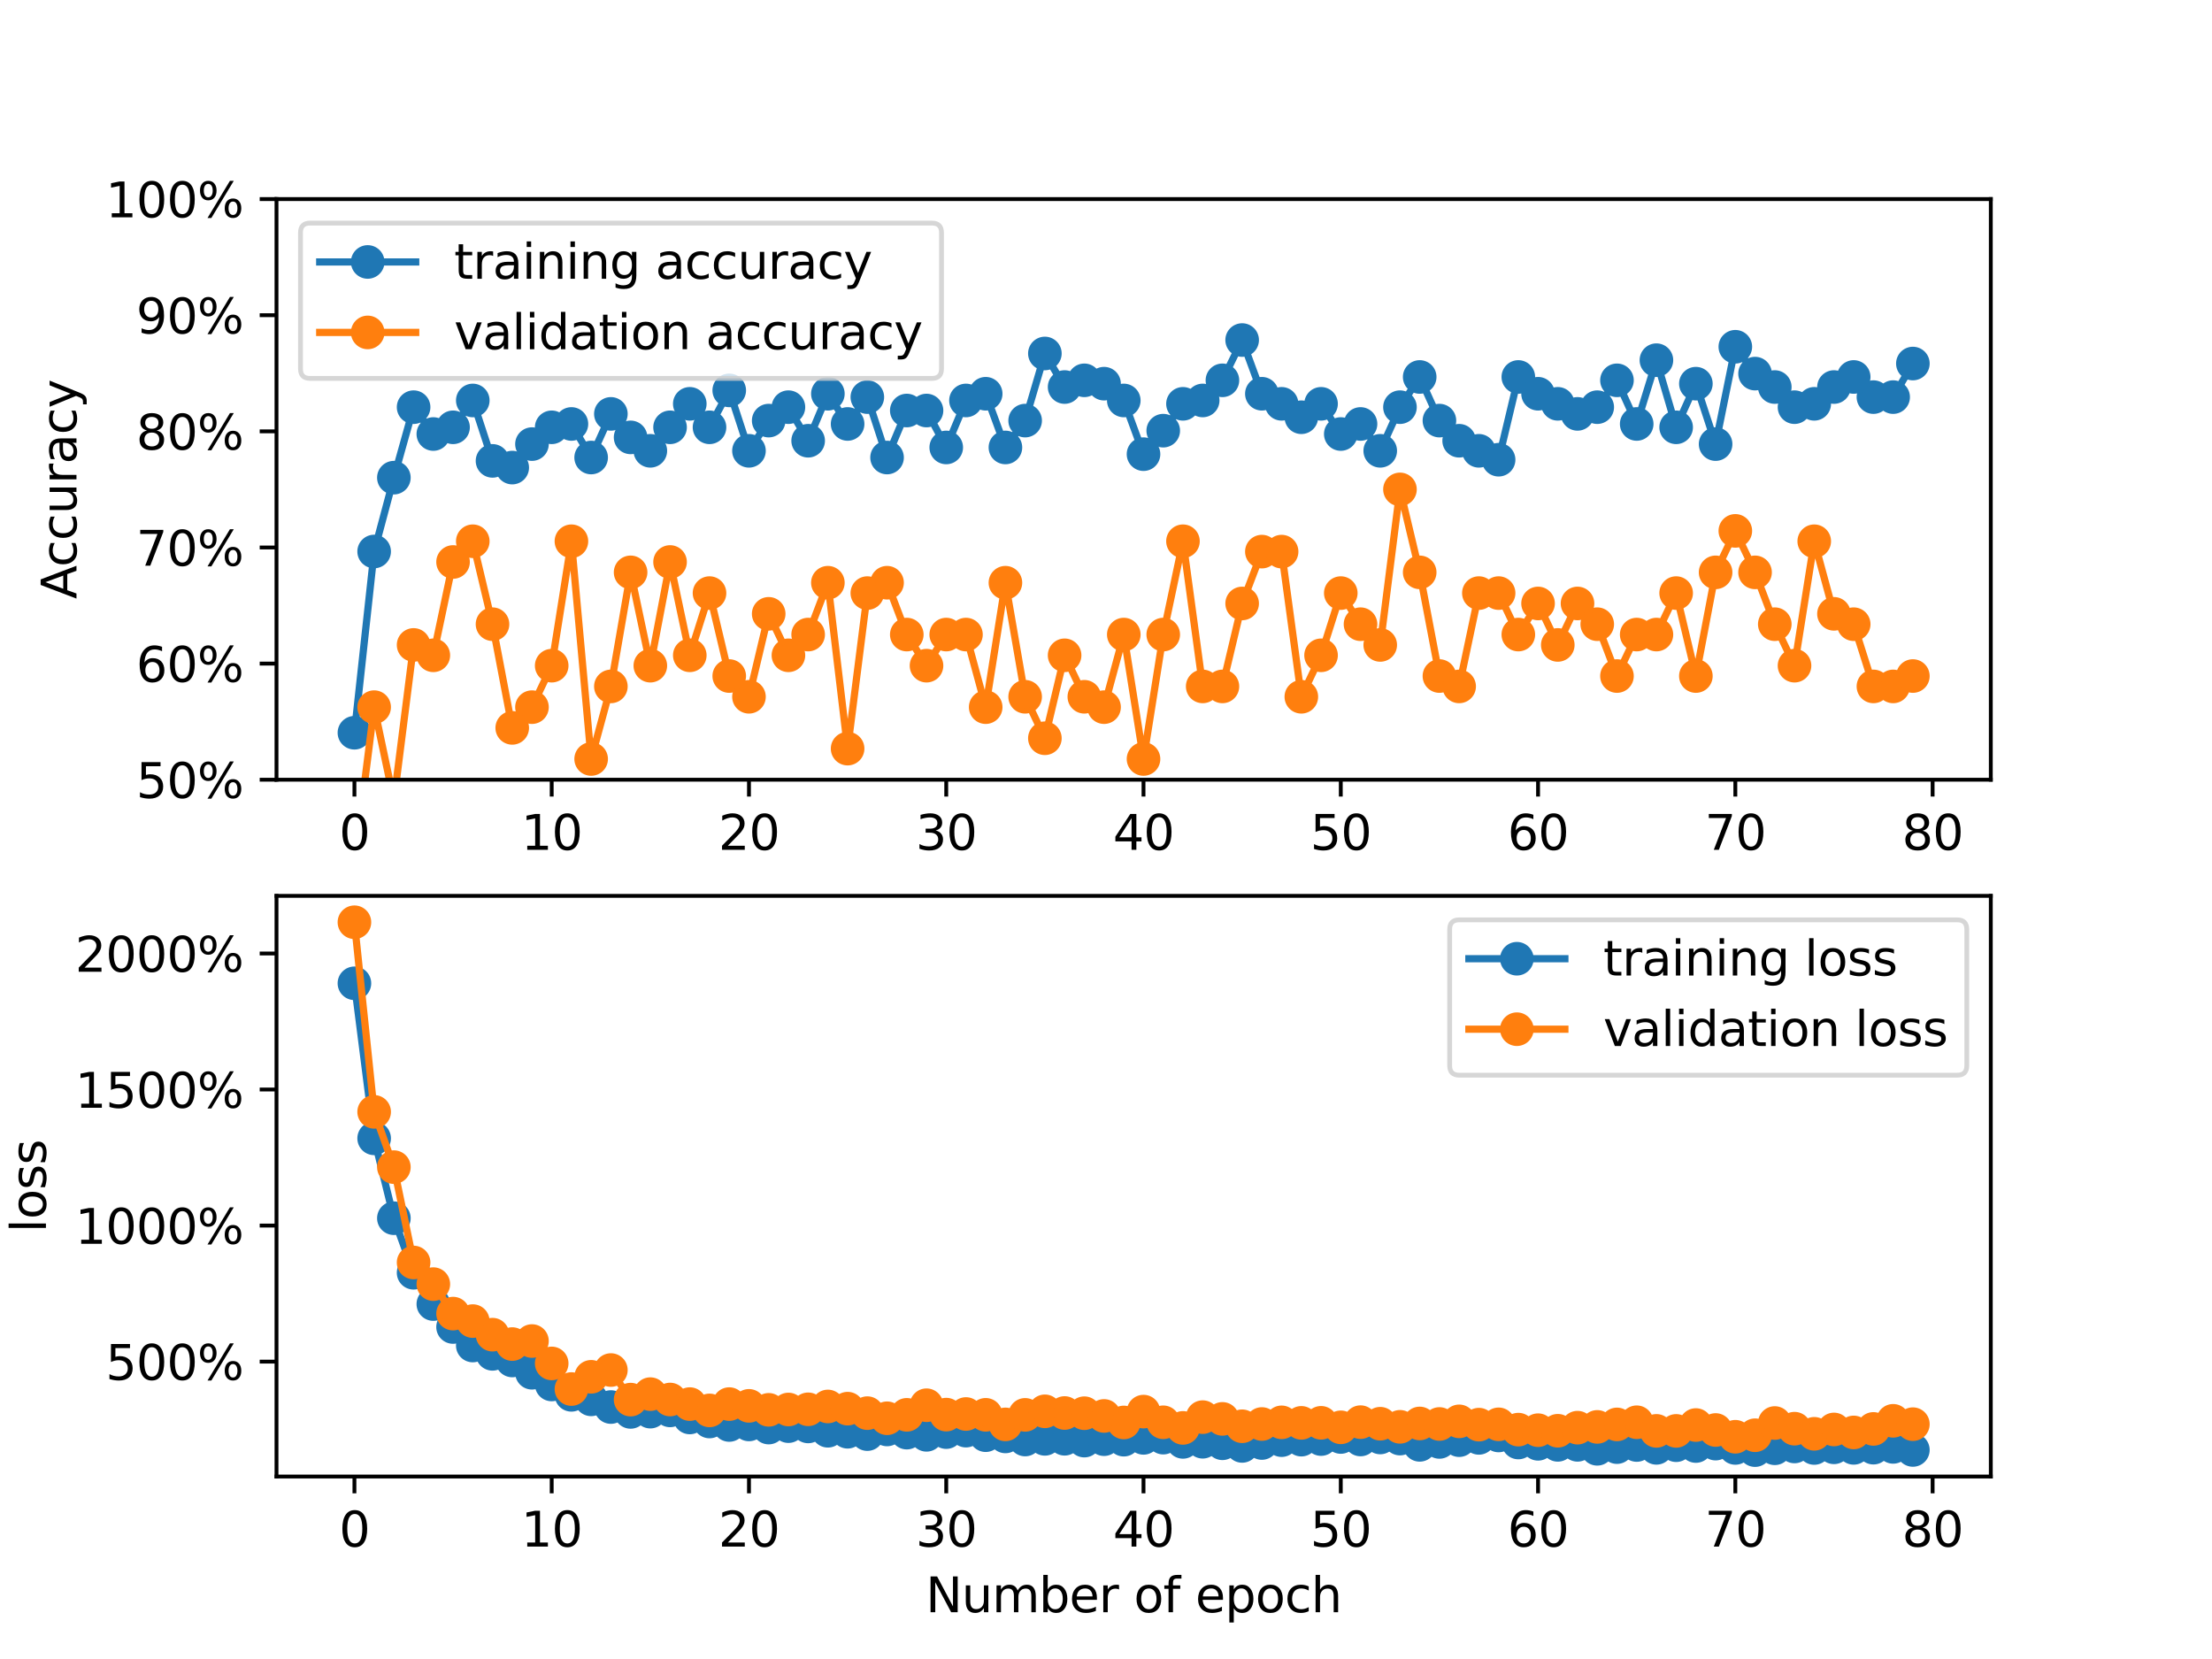 <?xml version="1.0" encoding="utf-8" standalone="no"?>
<!DOCTYPE svg PUBLIC "-//W3C//DTD SVG 1.1//EN"
  "http://www.w3.org/Graphics/SVG/1.1/DTD/svg11.dtd">
<svg xmlns:xlink="http://www.w3.org/1999/xlink" width="460.8pt" height="345.6pt" viewBox="0 0 460.8 345.6" xmlns="http://www.w3.org/2000/svg" version="1.1">
 <defs>
  <style type="text/css">*{stroke-linejoin: round; stroke-linecap: butt}</style>
 </defs>
 <g id="figure_1">
  <g id="patch_1">
   <path d="M 0 345.6 
L 460.8 345.6 
L 460.8 0 
L 0 0 
z
" style="fill: #ffffff"/>
  </g>
  <g id="axes_1">
   <g id="patch_2">
    <path d="M 57.6 162.432 
L 414.72 162.432 
L 414.72 41.472 
L 57.6 41.472 
z
" style="fill: #ffffff"/>
   </g>
   <g id="matplotlib.axis_1">
    <g id="xtick_1">
     <g id="line2d_1">
      <defs>
       <path id="m968b30bcda" d="M 0 0 
L 0 3.5 
" style="stroke: #000000; stroke-width: 0.8"/>
      </defs>
      <g>
       <use xlink:href="#m968b30bcda" x="73.833" y="162.432" style="stroke: #000000; stroke-width: 0.8"/>
      </g>
     </g>
     <g id="text_1">
      <!-- 0 -->
      <g transform="translate(70.651 177.03) scale(0.1 -0.1)">
       <defs>
        <path id="DejaVuSans-30" d="M 2034 4250 
Q 1547 4250 1301 3770 
Q 1056 3291 1056 2328 
Q 1056 1369 1301 889 
Q 1547 409 2034 409 
Q 2525 409 2770 889 
Q 3016 1369 3016 2328 
Q 3016 3291 2770 3770 
Q 2525 4250 2034 4250 
z
M 2034 4750 
Q 2819 4750 3233 4129 
Q 3647 3509 3647 2328 
Q 3647 1150 3233 529 
Q 2819 -91 2034 -91 
Q 1250 -91 836 529 
Q 422 1150 422 2328 
Q 422 3509 836 4129 
Q 1250 4750 2034 4750 
z
" transform="scale(0.016)"/>
       </defs>
       <use xlink:href="#DejaVuSans-30"/>
      </g>
     </g>
    </g>
    <g id="xtick_2">
     <g id="line2d_2">
      <g>
       <use xlink:href="#m968b30bcda" x="114.928" y="162.432" style="stroke: #000000; stroke-width: 0.8"/>
      </g>
     </g>
     <g id="text_2">
      <!-- 10 -->
      <g transform="translate(108.566 177.03) scale(0.1 -0.1)">
       <defs>
        <path id="DejaVuSans-31" d="M 794 531 
L 1825 531 
L 1825 4091 
L 703 3866 
L 703 4441 
L 1819 4666 
L 2450 4666 
L 2450 531 
L 3481 531 
L 3481 0 
L 794 0 
L 794 531 
z
" transform="scale(0.016)"/>
       </defs>
       <use xlink:href="#DejaVuSans-31"/>
       <use xlink:href="#DejaVuSans-30" x="63.623"/>
      </g>
     </g>
    </g>
    <g id="xtick_3">
     <g id="line2d_3">
      <g>
       <use xlink:href="#m968b30bcda" x="156.024" y="162.432" style="stroke: #000000; stroke-width: 0.8"/>
      </g>
     </g>
     <g id="text_3">
      <!-- 20 -->
      <g transform="translate(149.661 177.03) scale(0.1 -0.1)">
       <defs>
        <path id="DejaVuSans-32" d="M 1228 531 
L 3431 531 
L 3431 0 
L 469 0 
L 469 531 
Q 828 903 1448 1529 
Q 2069 2156 2228 2338 
Q 2531 2678 2651 2914 
Q 2772 3150 2772 3378 
Q 2772 3750 2511 3984 
Q 2250 4219 1831 4219 
Q 1534 4219 1204 4116 
Q 875 4013 500 3803 
L 500 4441 
Q 881 4594 1212 4672 
Q 1544 4750 1819 4750 
Q 2544 4750 2975 4387 
Q 3406 4025 3406 3419 
Q 3406 3131 3298 2873 
Q 3191 2616 2906 2266 
Q 2828 2175 2409 1742 
Q 1991 1309 1228 531 
z
" transform="scale(0.016)"/>
       </defs>
       <use xlink:href="#DejaVuSans-32"/>
       <use xlink:href="#DejaVuSans-30" x="63.623"/>
      </g>
     </g>
    </g>
    <g id="xtick_4">
     <g id="line2d_4">
      <g>
       <use xlink:href="#m968b30bcda" x="197.119" y="162.432" style="stroke: #000000; stroke-width: 0.8"/>
      </g>
     </g>
     <g id="text_4">
      <!-- 30 -->
      <g transform="translate(190.757 177.03) scale(0.1 -0.1)">
       <defs>
        <path id="DejaVuSans-33" d="M 2597 2516 
Q 3050 2419 3304 2112 
Q 3559 1806 3559 1356 
Q 3559 666 3084 287 
Q 2609 -91 1734 -91 
Q 1441 -91 1130 -33 
Q 819 25 488 141 
L 488 750 
Q 750 597 1062 519 
Q 1375 441 1716 441 
Q 2309 441 2620 675 
Q 2931 909 2931 1356 
Q 2931 1769 2642 2001 
Q 2353 2234 1838 2234 
L 1294 2234 
L 1294 2753 
L 1863 2753 
Q 2328 2753 2575 2939 
Q 2822 3125 2822 3475 
Q 2822 3834 2567 4026 
Q 2313 4219 1838 4219 
Q 1578 4219 1281 4162 
Q 984 4106 628 3988 
L 628 4550 
Q 988 4650 1302 4700 
Q 1616 4750 1894 4750 
Q 2613 4750 3031 4423 
Q 3450 4097 3450 3541 
Q 3450 3153 3228 2886 
Q 3006 2619 2597 2516 
z
" transform="scale(0.016)"/>
       </defs>
       <use xlink:href="#DejaVuSans-33"/>
       <use xlink:href="#DejaVuSans-30" x="63.623"/>
      </g>
     </g>
    </g>
    <g id="xtick_5">
     <g id="line2d_5">
      <g>
       <use xlink:href="#m968b30bcda" x="238.215" y="162.432" style="stroke: #000000; stroke-width: 0.8"/>
      </g>
     </g>
     <g id="text_5">
      <!-- 40 -->
      <g transform="translate(231.852 177.03) scale(0.1 -0.1)">
       <defs>
        <path id="DejaVuSans-34" d="M 2419 4116 
L 825 1625 
L 2419 1625 
L 2419 4116 
z
M 2253 4666 
L 3047 4666 
L 3047 1625 
L 3713 1625 
L 3713 1100 
L 3047 1100 
L 3047 0 
L 2419 0 
L 2419 1100 
L 313 1100 
L 313 1709 
L 2253 4666 
z
" transform="scale(0.016)"/>
       </defs>
       <use xlink:href="#DejaVuSans-34"/>
       <use xlink:href="#DejaVuSans-30" x="63.623"/>
      </g>
     </g>
    </g>
    <g id="xtick_6">
     <g id="line2d_6">
      <g>
       <use xlink:href="#m968b30bcda" x="279.31" y="162.432" style="stroke: #000000; stroke-width: 0.8"/>
      </g>
     </g>
     <g id="text_6">
      <!-- 50 -->
      <g transform="translate(272.948 177.03) scale(0.1 -0.1)">
       <defs>
        <path id="DejaVuSans-35" d="M 691 4666 
L 3169 4666 
L 3169 4134 
L 1269 4134 
L 1269 2991 
Q 1406 3038 1543 3061 
Q 1681 3084 1819 3084 
Q 2600 3084 3056 2656 
Q 3513 2228 3513 1497 
Q 3513 744 3044 326 
Q 2575 -91 1722 -91 
Q 1428 -91 1123 -41 
Q 819 9 494 109 
L 494 744 
Q 775 591 1075 516 
Q 1375 441 1709 441 
Q 2250 441 2565 725 
Q 2881 1009 2881 1497 
Q 2881 1984 2565 2268 
Q 2250 2553 1709 2553 
Q 1456 2553 1204 2497 
Q 953 2441 691 2322 
L 691 4666 
z
" transform="scale(0.016)"/>
       </defs>
       <use xlink:href="#DejaVuSans-35"/>
       <use xlink:href="#DejaVuSans-30" x="63.623"/>
      </g>
     </g>
    </g>
    <g id="xtick_7">
     <g id="line2d_7">
      <g>
       <use xlink:href="#m968b30bcda" x="320.406" y="162.432" style="stroke: #000000; stroke-width: 0.8"/>
      </g>
     </g>
     <g id="text_7">
      <!-- 60 -->
      <g transform="translate(314.043 177.03) scale(0.1 -0.1)">
       <defs>
        <path id="DejaVuSans-36" d="M 2113 2584 
Q 1688 2584 1439 2293 
Q 1191 2003 1191 1497 
Q 1191 994 1439 701 
Q 1688 409 2113 409 
Q 2538 409 2786 701 
Q 3034 994 3034 1497 
Q 3034 2003 2786 2293 
Q 2538 2584 2113 2584 
z
M 3366 4563 
L 3366 3988 
Q 3128 4100 2886 4159 
Q 2644 4219 2406 4219 
Q 1781 4219 1451 3797 
Q 1122 3375 1075 2522 
Q 1259 2794 1537 2939 
Q 1816 3084 2150 3084 
Q 2853 3084 3261 2657 
Q 3669 2231 3669 1497 
Q 3669 778 3244 343 
Q 2819 -91 2113 -91 
Q 1303 -91 875 529 
Q 447 1150 447 2328 
Q 447 3434 972 4092 
Q 1497 4750 2381 4750 
Q 2619 4750 2861 4703 
Q 3103 4656 3366 4563 
z
" transform="scale(0.016)"/>
       </defs>
       <use xlink:href="#DejaVuSans-36"/>
       <use xlink:href="#DejaVuSans-30" x="63.623"/>
      </g>
     </g>
    </g>
    <g id="xtick_8">
     <g id="line2d_8">
      <g>
       <use xlink:href="#m968b30bcda" x="361.501" y="162.432" style="stroke: #000000; stroke-width: 0.8"/>
      </g>
     </g>
     <g id="text_8">
      <!-- 70 -->
      <g transform="translate(355.139 177.03) scale(0.1 -0.1)">
       <defs>
        <path id="DejaVuSans-37" d="M 525 4666 
L 3525 4666 
L 3525 4397 
L 1831 0 
L 1172 0 
L 2766 4134 
L 525 4134 
L 525 4666 
z
" transform="scale(0.016)"/>
       </defs>
       <use xlink:href="#DejaVuSans-37"/>
       <use xlink:href="#DejaVuSans-30" x="63.623"/>
      </g>
     </g>
    </g>
    <g id="xtick_9">
     <g id="line2d_9">
      <g>
       <use xlink:href="#m968b30bcda" x="402.597" y="162.432" style="stroke: #000000; stroke-width: 0.8"/>
      </g>
     </g>
     <g id="text_9">
      <!-- 80 -->
      <g transform="translate(396.234 177.03) scale(0.1 -0.1)">
       <defs>
        <path id="DejaVuSans-38" d="M 2034 2216 
Q 1584 2216 1326 1975 
Q 1069 1734 1069 1313 
Q 1069 891 1326 650 
Q 1584 409 2034 409 
Q 2484 409 2743 651 
Q 3003 894 3003 1313 
Q 3003 1734 2745 1975 
Q 2488 2216 2034 2216 
z
M 1403 2484 
Q 997 2584 770 2862 
Q 544 3141 544 3541 
Q 544 4100 942 4425 
Q 1341 4750 2034 4750 
Q 2731 4750 3128 4425 
Q 3525 4100 3525 3541 
Q 3525 3141 3298 2862 
Q 3072 2584 2669 2484 
Q 3125 2378 3379 2068 
Q 3634 1759 3634 1313 
Q 3634 634 3220 271 
Q 2806 -91 2034 -91 
Q 1263 -91 848 271 
Q 434 634 434 1313 
Q 434 1759 690 2068 
Q 947 2378 1403 2484 
z
M 1172 3481 
Q 1172 3119 1398 2916 
Q 1625 2713 2034 2713 
Q 2441 2713 2670 2916 
Q 2900 3119 2900 3481 
Q 2900 3844 2670 4047 
Q 2441 4250 2034 4250 
Q 1625 4250 1398 4047 
Q 1172 3844 1172 3481 
z
" transform="scale(0.016)"/>
       </defs>
       <use xlink:href="#DejaVuSans-38"/>
       <use xlink:href="#DejaVuSans-30" x="63.623"/>
      </g>
     </g>
    </g>
   </g>
   <g id="matplotlib.axis_2">
    <g id="ytick_1">
     <g id="line2d_10">
      <defs>
       <path id="m49d3baf2d3" d="M 0 0 
L -3.5 0 
" style="stroke: #000000; stroke-width: 0.8"/>
      </defs>
      <g>
       <use xlink:href="#m49d3baf2d3" x="57.6" y="162.432" style="stroke: #000000; stroke-width: 0.8"/>
      </g>
     </g>
     <g id="text_10">
      <!-- 50% -->
      <g transform="translate(28.373 166.231) scale(0.1 -0.1)">
       <defs>
        <path id="DejaVuSans-25" d="M 4653 2053 
Q 4381 2053 4226 1822 
Q 4072 1591 4072 1178 
Q 4072 772 4226 539 
Q 4381 306 4653 306 
Q 4919 306 5073 539 
Q 5228 772 5228 1178 
Q 5228 1588 5073 1820 
Q 4919 2053 4653 2053 
z
M 4653 2450 
Q 5147 2450 5437 2106 
Q 5728 1763 5728 1178 
Q 5728 594 5436 251 
Q 5144 -91 4653 -91 
Q 4153 -91 3862 251 
Q 3572 594 3572 1178 
Q 3572 1766 3864 2108 
Q 4156 2450 4653 2450 
z
M 1428 4353 
Q 1159 4353 1004 4120 
Q 850 3888 850 3481 
Q 850 3069 1003 2837 
Q 1156 2606 1428 2606 
Q 1700 2606 1854 2837 
Q 2009 3069 2009 3481 
Q 2009 3884 1853 4118 
Q 1697 4353 1428 4353 
z
M 4250 4750 
L 4750 4750 
L 1831 -91 
L 1331 -91 
L 4250 4750 
z
M 1428 4750 
Q 1922 4750 2215 4408 
Q 2509 4066 2509 3481 
Q 2509 2891 2217 2550 
Q 1925 2209 1428 2209 
Q 931 2209 642 2551 
Q 353 2894 353 3481 
Q 353 4063 643 4406 
Q 934 4750 1428 4750 
z
" transform="scale(0.016)"/>
       </defs>
       <use xlink:href="#DejaVuSans-35"/>
       <use xlink:href="#DejaVuSans-30" x="63.623"/>
       <use xlink:href="#DejaVuSans-25" x="127.246"/>
      </g>
     </g>
    </g>
    <g id="ytick_2">
     <g id="line2d_11">
      <g>
       <use xlink:href="#m49d3baf2d3" x="57.6" y="138.24" style="stroke: #000000; stroke-width: 0.8"/>
      </g>
     </g>
     <g id="text_11">
      <!-- 60% -->
      <g transform="translate(28.373 142.039) scale(0.1 -0.1)">
       <use xlink:href="#DejaVuSans-36"/>
       <use xlink:href="#DejaVuSans-30" x="63.623"/>
       <use xlink:href="#DejaVuSans-25" x="127.246"/>
      </g>
     </g>
    </g>
    <g id="ytick_3">
     <g id="line2d_12">
      <g>
       <use xlink:href="#m49d3baf2d3" x="57.6" y="114.048" style="stroke: #000000; stroke-width: 0.8"/>
      </g>
     </g>
     <g id="text_12">
      <!-- 70% -->
      <g transform="translate(28.373 117.847) scale(0.1 -0.1)">
       <use xlink:href="#DejaVuSans-37"/>
       <use xlink:href="#DejaVuSans-30" x="63.623"/>
       <use xlink:href="#DejaVuSans-25" x="127.246"/>
      </g>
     </g>
    </g>
    <g id="ytick_4">
     <g id="line2d_13">
      <g>
       <use xlink:href="#m49d3baf2d3" x="57.6" y="89.856" style="stroke: #000000; stroke-width: 0.8"/>
      </g>
     </g>
     <g id="text_13">
      <!-- 80% -->
      <g transform="translate(28.373 93.655) scale(0.1 -0.1)">
       <use xlink:href="#DejaVuSans-38"/>
       <use xlink:href="#DejaVuSans-30" x="63.623"/>
       <use xlink:href="#DejaVuSans-25" x="127.246"/>
      </g>
     </g>
    </g>
    <g id="ytick_5">
     <g id="line2d_14">
      <g>
       <use xlink:href="#m49d3baf2d3" x="57.6" y="65.664" style="stroke: #000000; stroke-width: 0.8"/>
      </g>
     </g>
     <g id="text_14">
      <!-- 90% -->
      <g transform="translate(28.373 69.463) scale(0.1 -0.1)">
       <defs>
        <path id="DejaVuSans-39" d="M 703 97 
L 703 672 
Q 941 559 1184 500 
Q 1428 441 1663 441 
Q 2288 441 2617 861 
Q 2947 1281 2994 2138 
Q 2813 1869 2534 1725 
Q 2256 1581 1919 1581 
Q 1219 1581 811 2004 
Q 403 2428 403 3163 
Q 403 3881 828 4315 
Q 1253 4750 1959 4750 
Q 2769 4750 3195 4129 
Q 3622 3509 3622 2328 
Q 3622 1225 3098 567 
Q 2575 -91 1691 -91 
Q 1453 -91 1209 -44 
Q 966 3 703 97 
z
M 1959 2075 
Q 2384 2075 2632 2365 
Q 2881 2656 2881 3163 
Q 2881 3666 2632 3958 
Q 2384 4250 1959 4250 
Q 1534 4250 1286 3958 
Q 1038 3666 1038 3163 
Q 1038 2656 1286 2365 
Q 1534 2075 1959 2075 
z
" transform="scale(0.016)"/>
       </defs>
       <use xlink:href="#DejaVuSans-39"/>
       <use xlink:href="#DejaVuSans-30" x="63.623"/>
       <use xlink:href="#DejaVuSans-25" x="127.246"/>
      </g>
     </g>
    </g>
    <g id="ytick_6">
     <g id="line2d_15">
      <g>
       <use xlink:href="#m49d3baf2d3" x="57.6" y="41.472" style="stroke: #000000; stroke-width: 0.8"/>
      </g>
     </g>
     <g id="text_15">
      <!-- 100% -->
      <g transform="translate(22.011 45.271) scale(0.1 -0.1)">
       <use xlink:href="#DejaVuSans-31"/>
       <use xlink:href="#DejaVuSans-30" x="63.623"/>
       <use xlink:href="#DejaVuSans-30" x="127.246"/>
       <use xlink:href="#DejaVuSans-25" x="190.869"/>
      </g>
     </g>
    </g>
    <g id="text_16">
     <!-- Accuracy -->
     <g transform="translate(15.931 124.78) rotate(-90) scale(0.1 -0.1)">
      <defs>
       <path id="DejaVuSans-41" d="M 2188 4044 
L 1331 1722 
L 3047 1722 
L 2188 4044 
z
M 1831 4666 
L 2547 4666 
L 4325 0 
L 3669 0 
L 3244 1197 
L 1141 1197 
L 716 0 
L 50 0 
L 1831 4666 
z
" transform="scale(0.016)"/>
       <path id="DejaVuSans-63" d="M 3122 3366 
L 3122 2828 
Q 2878 2963 2633 3030 
Q 2388 3097 2138 3097 
Q 1578 3097 1268 2742 
Q 959 2388 959 1747 
Q 959 1106 1268 751 
Q 1578 397 2138 397 
Q 2388 397 2633 464 
Q 2878 531 3122 666 
L 3122 134 
Q 2881 22 2623 -34 
Q 2366 -91 2075 -91 
Q 1284 -91 818 406 
Q 353 903 353 1747 
Q 353 2603 823 3093 
Q 1294 3584 2113 3584 
Q 2378 3584 2631 3529 
Q 2884 3475 3122 3366 
z
" transform="scale(0.016)"/>
       <path id="DejaVuSans-75" d="M 544 1381 
L 544 3500 
L 1119 3500 
L 1119 1403 
Q 1119 906 1312 657 
Q 1506 409 1894 409 
Q 2359 409 2629 706 
Q 2900 1003 2900 1516 
L 2900 3500 
L 3475 3500 
L 3475 0 
L 2900 0 
L 2900 538 
Q 2691 219 2414 64 
Q 2138 -91 1772 -91 
Q 1169 -91 856 284 
Q 544 659 544 1381 
z
M 1991 3584 
L 1991 3584 
z
" transform="scale(0.016)"/>
       <path id="DejaVuSans-72" d="M 2631 2963 
Q 2534 3019 2420 3045 
Q 2306 3072 2169 3072 
Q 1681 3072 1420 2755 
Q 1159 2438 1159 1844 
L 1159 0 
L 581 0 
L 581 3500 
L 1159 3500 
L 1159 2956 
Q 1341 3275 1631 3429 
Q 1922 3584 2338 3584 
Q 2397 3584 2469 3576 
Q 2541 3569 2628 3553 
L 2631 2963 
z
" transform="scale(0.016)"/>
       <path id="DejaVuSans-61" d="M 2194 1759 
Q 1497 1759 1228 1600 
Q 959 1441 959 1056 
Q 959 750 1161 570 
Q 1363 391 1709 391 
Q 2188 391 2477 730 
Q 2766 1069 2766 1631 
L 2766 1759 
L 2194 1759 
z
M 3341 1997 
L 3341 0 
L 2766 0 
L 2766 531 
Q 2569 213 2275 61 
Q 1981 -91 1556 -91 
Q 1019 -91 701 211 
Q 384 513 384 1019 
Q 384 1609 779 1909 
Q 1175 2209 1959 2209 
L 2766 2209 
L 2766 2266 
Q 2766 2663 2505 2880 
Q 2244 3097 1772 3097 
Q 1472 3097 1187 3025 
Q 903 2953 641 2809 
L 641 3341 
Q 956 3463 1253 3523 
Q 1550 3584 1831 3584 
Q 2591 3584 2966 3190 
Q 3341 2797 3341 1997 
z
" transform="scale(0.016)"/>
       <path id="DejaVuSans-79" d="M 2059 -325 
Q 1816 -950 1584 -1140 
Q 1353 -1331 966 -1331 
L 506 -1331 
L 506 -850 
L 844 -850 
Q 1081 -850 1212 -737 
Q 1344 -625 1503 -206 
L 1606 56 
L 191 3500 
L 800 3500 
L 1894 763 
L 2988 3500 
L 3597 3500 
L 2059 -325 
z
" transform="scale(0.016)"/>
      </defs>
      <use xlink:href="#DejaVuSans-41"/>
      <use xlink:href="#DejaVuSans-63" x="66.658"/>
      <use xlink:href="#DejaVuSans-63" x="121.639"/>
      <use xlink:href="#DejaVuSans-75" x="176.619"/>
      <use xlink:href="#DejaVuSans-72" x="239.998"/>
      <use xlink:href="#DejaVuSans-61" x="281.111"/>
      <use xlink:href="#DejaVuSans-63" x="342.391"/>
      <use xlink:href="#DejaVuSans-79" x="397.371"/>
     </g>
    </g>
   </g>
   <g id="line2d_16">
    <path d="M 73.833 152.643 
L 77.942 114.887 
L 82.052 99.505 
L 86.161 84.822 
L 90.271 90.415 
L 94.38 89.017 
L 98.49 83.423 
L 102.6 96.009 
L 106.709 97.407 
L 110.819 92.513 
L 114.928 89.017 
L 119.038 88.318 
L 123.147 95.31 
L 127.257 86.22 
L 131.366 91.115 
L 135.476 93.911 
L 139.586 89.017 
L 143.695 84.123 
L 147.805 89.017 
L 151.914 81.326 
L 156.024 93.911 
L 160.133 87.619 
L 164.243 84.822 
L 168.352 91.814 
L 172.462 82.025 
L 176.572 88.318 
L 180.681 82.724 
L 184.791 95.31 
L 188.9 85.521 
L 193.01 85.521 
L 197.119 93.212 
L 201.229 83.423 
L 205.338 82.025 
L 209.448 93.212 
L 213.557 87.619 
L 217.667 73.635 
L 221.777 80.627 
L 225.886 79.228 
L 229.996 79.927 
L 234.105 83.423 
L 238.215 94.611 
L 242.324 89.716 
L 246.434 84.123 
L 250.543 83.423 
L 254.653 79.228 
L 258.763 70.838 
L 262.872 82.025 
L 266.982 84.123 
L 271.091 86.919 
L 275.201 84.123 
L 279.31 90.415 
L 283.42 88.318 
L 287.529 93.911 
L 291.639 84.822 
L 295.748 78.529 
L 299.858 87.619 
L 303.968 91.814 
L 308.077 93.911 
L 312.187 95.767 
L 316.296 78.529 
L 320.406 82.025 
L 324.515 84.123 
L 328.625 86.22 
L 332.734 84.822 
L 336.844 79.228 
L 340.954 88.318 
L 345.063 75.033 
L 349.173 89.017 
L 353.282 79.927 
L 357.392 92.513 
L 361.501 72.236 
L 365.611 77.83 
L 369.72 80.627 
L 373.83 84.822 
L 377.94 84.123 
L 382.049 80.627 
L 386.159 78.529 
L 390.268 82.724 
L 394.378 82.724 
L 398.487 75.732 
" clip-path="url(#p9e12aeb156)" style="fill: none; stroke: #1f77b4; stroke-width: 1.5; stroke-linecap: square"/>
    <defs>
     <path id="m698f7767a4" d="M 0 3 
C 0.796 3 1.559 2.684 2.121 2.121 
C 2.684 1.559 3 0.796 3 0 
C 3 -0.796 2.684 -1.559 2.121 -2.121 
C 1.559 -2.684 0.796 -3 0 -3 
C -0.796 -3 -1.559 -2.684 -2.121 -2.121 
C -2.684 -1.559 -3 -0.796 -3 0 
C -3 0.796 -2.684 1.559 -2.121 2.121 
C -1.559 2.684 -0.796 3 0 3 
z
" style="stroke: #1f77b4"/>
    </defs>
    <g clip-path="url(#p9e12aeb156)">
     <use xlink:href="#m698f7767a4" x="73.833" y="152.643" style="fill: #1f77b4; stroke: #1f77b4"/>
     <use xlink:href="#m698f7767a4" x="77.942" y="114.887" style="fill: #1f77b4; stroke: #1f77b4"/>
     <use xlink:href="#m698f7767a4" x="82.052" y="99.505" style="fill: #1f77b4; stroke: #1f77b4"/>
     <use xlink:href="#m698f7767a4" x="86.161" y="84.822" style="fill: #1f77b4; stroke: #1f77b4"/>
     <use xlink:href="#m698f7767a4" x="90.271" y="90.415" style="fill: #1f77b4; stroke: #1f77b4"/>
     <use xlink:href="#m698f7767a4" x="94.38" y="89.017" style="fill: #1f77b4; stroke: #1f77b4"/>
     <use xlink:href="#m698f7767a4" x="98.49" y="83.423" style="fill: #1f77b4; stroke: #1f77b4"/>
     <use xlink:href="#m698f7767a4" x="102.6" y="96.009" style="fill: #1f77b4; stroke: #1f77b4"/>
     <use xlink:href="#m698f7767a4" x="106.709" y="97.407" style="fill: #1f77b4; stroke: #1f77b4"/>
     <use xlink:href="#m698f7767a4" x="110.819" y="92.513" style="fill: #1f77b4; stroke: #1f77b4"/>
     <use xlink:href="#m698f7767a4" x="114.928" y="89.017" style="fill: #1f77b4; stroke: #1f77b4"/>
     <use xlink:href="#m698f7767a4" x="119.038" y="88.318" style="fill: #1f77b4; stroke: #1f77b4"/>
     <use xlink:href="#m698f7767a4" x="123.147" y="95.31" style="fill: #1f77b4; stroke: #1f77b4"/>
     <use xlink:href="#m698f7767a4" x="127.257" y="86.22" style="fill: #1f77b4; stroke: #1f77b4"/>
     <use xlink:href="#m698f7767a4" x="131.366" y="91.115" style="fill: #1f77b4; stroke: #1f77b4"/>
     <use xlink:href="#m698f7767a4" x="135.476" y="93.911" style="fill: #1f77b4; stroke: #1f77b4"/>
     <use xlink:href="#m698f7767a4" x="139.586" y="89.017" style="fill: #1f77b4; stroke: #1f77b4"/>
     <use xlink:href="#m698f7767a4" x="143.695" y="84.123" style="fill: #1f77b4; stroke: #1f77b4"/>
     <use xlink:href="#m698f7767a4" x="147.805" y="89.017" style="fill: #1f77b4; stroke: #1f77b4"/>
     <use xlink:href="#m698f7767a4" x="151.914" y="81.326" style="fill: #1f77b4; stroke: #1f77b4"/>
     <use xlink:href="#m698f7767a4" x="156.024" y="93.911" style="fill: #1f77b4; stroke: #1f77b4"/>
     <use xlink:href="#m698f7767a4" x="160.133" y="87.619" style="fill: #1f77b4; stroke: #1f77b4"/>
     <use xlink:href="#m698f7767a4" x="164.243" y="84.822" style="fill: #1f77b4; stroke: #1f77b4"/>
     <use xlink:href="#m698f7767a4" x="168.352" y="91.814" style="fill: #1f77b4; stroke: #1f77b4"/>
     <use xlink:href="#m698f7767a4" x="172.462" y="82.025" style="fill: #1f77b4; stroke: #1f77b4"/>
     <use xlink:href="#m698f7767a4" x="176.572" y="88.318" style="fill: #1f77b4; stroke: #1f77b4"/>
     <use xlink:href="#m698f7767a4" x="180.681" y="82.724" style="fill: #1f77b4; stroke: #1f77b4"/>
     <use xlink:href="#m698f7767a4" x="184.791" y="95.31" style="fill: #1f77b4; stroke: #1f77b4"/>
     <use xlink:href="#m698f7767a4" x="188.9" y="85.521" style="fill: #1f77b4; stroke: #1f77b4"/>
     <use xlink:href="#m698f7767a4" x="193.01" y="85.521" style="fill: #1f77b4; stroke: #1f77b4"/>
     <use xlink:href="#m698f7767a4" x="197.119" y="93.212" style="fill: #1f77b4; stroke: #1f77b4"/>
     <use xlink:href="#m698f7767a4" x="201.229" y="83.423" style="fill: #1f77b4; stroke: #1f77b4"/>
     <use xlink:href="#m698f7767a4" x="205.338" y="82.025" style="fill: #1f77b4; stroke: #1f77b4"/>
     <use xlink:href="#m698f7767a4" x="209.448" y="93.212" style="fill: #1f77b4; stroke: #1f77b4"/>
     <use xlink:href="#m698f7767a4" x="213.557" y="87.619" style="fill: #1f77b4; stroke: #1f77b4"/>
     <use xlink:href="#m698f7767a4" x="217.667" y="73.635" style="fill: #1f77b4; stroke: #1f77b4"/>
     <use xlink:href="#m698f7767a4" x="221.777" y="80.627" style="fill: #1f77b4; stroke: #1f77b4"/>
     <use xlink:href="#m698f7767a4" x="225.886" y="79.228" style="fill: #1f77b4; stroke: #1f77b4"/>
     <use xlink:href="#m698f7767a4" x="229.996" y="79.927" style="fill: #1f77b4; stroke: #1f77b4"/>
     <use xlink:href="#m698f7767a4" x="234.105" y="83.423" style="fill: #1f77b4; stroke: #1f77b4"/>
     <use xlink:href="#m698f7767a4" x="238.215" y="94.611" style="fill: #1f77b4; stroke: #1f77b4"/>
     <use xlink:href="#m698f7767a4" x="242.324" y="89.716" style="fill: #1f77b4; stroke: #1f77b4"/>
     <use xlink:href="#m698f7767a4" x="246.434" y="84.123" style="fill: #1f77b4; stroke: #1f77b4"/>
     <use xlink:href="#m698f7767a4" x="250.543" y="83.423" style="fill: #1f77b4; stroke: #1f77b4"/>
     <use xlink:href="#m698f7767a4" x="254.653" y="79.228" style="fill: #1f77b4; stroke: #1f77b4"/>
     <use xlink:href="#m698f7767a4" x="258.763" y="70.838" style="fill: #1f77b4; stroke: #1f77b4"/>
     <use xlink:href="#m698f7767a4" x="262.872" y="82.025" style="fill: #1f77b4; stroke: #1f77b4"/>
     <use xlink:href="#m698f7767a4" x="266.982" y="84.123" style="fill: #1f77b4; stroke: #1f77b4"/>
     <use xlink:href="#m698f7767a4" x="271.091" y="86.919" style="fill: #1f77b4; stroke: #1f77b4"/>
     <use xlink:href="#m698f7767a4" x="275.201" y="84.123" style="fill: #1f77b4; stroke: #1f77b4"/>
     <use xlink:href="#m698f7767a4" x="279.31" y="90.415" style="fill: #1f77b4; stroke: #1f77b4"/>
     <use xlink:href="#m698f7767a4" x="283.42" y="88.318" style="fill: #1f77b4; stroke: #1f77b4"/>
     <use xlink:href="#m698f7767a4" x="287.529" y="93.911" style="fill: #1f77b4; stroke: #1f77b4"/>
     <use xlink:href="#m698f7767a4" x="291.639" y="84.822" style="fill: #1f77b4; stroke: #1f77b4"/>
     <use xlink:href="#m698f7767a4" x="295.748" y="78.529" style="fill: #1f77b4; stroke: #1f77b4"/>
     <use xlink:href="#m698f7767a4" x="299.858" y="87.619" style="fill: #1f77b4; stroke: #1f77b4"/>
     <use xlink:href="#m698f7767a4" x="303.968" y="91.814" style="fill: #1f77b4; stroke: #1f77b4"/>
     <use xlink:href="#m698f7767a4" x="308.077" y="93.911" style="fill: #1f77b4; stroke: #1f77b4"/>
     <use xlink:href="#m698f7767a4" x="312.187" y="95.767" style="fill: #1f77b4; stroke: #1f77b4"/>
     <use xlink:href="#m698f7767a4" x="316.296" y="78.529" style="fill: #1f77b4; stroke: #1f77b4"/>
     <use xlink:href="#m698f7767a4" x="320.406" y="82.025" style="fill: #1f77b4; stroke: #1f77b4"/>
     <use xlink:href="#m698f7767a4" x="324.515" y="84.123" style="fill: #1f77b4; stroke: #1f77b4"/>
     <use xlink:href="#m698f7767a4" x="328.625" y="86.22" style="fill: #1f77b4; stroke: #1f77b4"/>
     <use xlink:href="#m698f7767a4" x="332.734" y="84.822" style="fill: #1f77b4; stroke: #1f77b4"/>
     <use xlink:href="#m698f7767a4" x="336.844" y="79.228" style="fill: #1f77b4; stroke: #1f77b4"/>
     <use xlink:href="#m698f7767a4" x="340.954" y="88.318" style="fill: #1f77b4; stroke: #1f77b4"/>
     <use xlink:href="#m698f7767a4" x="345.063" y="75.033" style="fill: #1f77b4; stroke: #1f77b4"/>
     <use xlink:href="#m698f7767a4" x="349.173" y="89.017" style="fill: #1f77b4; stroke: #1f77b4"/>
     <use xlink:href="#m698f7767a4" x="353.282" y="79.927" style="fill: #1f77b4; stroke: #1f77b4"/>
     <use xlink:href="#m698f7767a4" x="357.392" y="92.513" style="fill: #1f77b4; stroke: #1f77b4"/>
     <use xlink:href="#m698f7767a4" x="361.501" y="72.236" style="fill: #1f77b4; stroke: #1f77b4"/>
     <use xlink:href="#m698f7767a4" x="365.611" y="77.83" style="fill: #1f77b4; stroke: #1f77b4"/>
     <use xlink:href="#m698f7767a4" x="369.72" y="80.627" style="fill: #1f77b4; stroke: #1f77b4"/>
     <use xlink:href="#m698f7767a4" x="373.83" y="84.822" style="fill: #1f77b4; stroke: #1f77b4"/>
     <use xlink:href="#m698f7767a4" x="377.94" y="84.123" style="fill: #1f77b4; stroke: #1f77b4"/>
     <use xlink:href="#m698f7767a4" x="382.049" y="80.627" style="fill: #1f77b4; stroke: #1f77b4"/>
     <use xlink:href="#m698f7767a4" x="386.159" y="78.529" style="fill: #1f77b4; stroke: #1f77b4"/>
     <use xlink:href="#m698f7767a4" x="390.268" y="82.724" style="fill: #1f77b4; stroke: #1f77b4"/>
     <use xlink:href="#m698f7767a4" x="394.378" y="82.724" style="fill: #1f77b4; stroke: #1f77b4"/>
     <use xlink:href="#m698f7767a4" x="398.487" y="75.732" style="fill: #1f77b4; stroke: #1f77b4"/>
    </g>
   </g>
   <g id="line2d_17">
    <path d="M 73.833 179.712 
L 77.942 147.312 
L 82.052 166.752 
L 86.161 134.352 
L 90.271 136.512 
L 94.38 117.072 
L 98.49 112.752 
L 102.6 130.032 
L 106.709 151.632 
L 110.819 147.312 
L 114.928 138.672 
L 119.038 112.752 
L 123.147 158.112 
L 127.257 142.992 
L 131.366 119.232 
L 135.476 138.672 
L 139.586 117.072 
L 143.695 136.512 
L 147.805 123.552 
L 151.914 140.832 
L 156.024 145.152 
L 160.133 127.872 
L 164.243 136.512 
L 168.352 132.192 
L 172.462 121.392 
L 176.572 155.952 
L 180.681 123.552 
L 184.791 121.392 
L 188.9 132.192 
L 193.01 138.672 
L 197.119 132.192 
L 201.229 132.192 
L 205.338 147.312 
L 209.448 121.392 
L 213.557 145.152 
L 217.667 153.792 
L 221.777 136.512 
L 225.886 145.152 
L 229.996 147.312 
L 234.105 132.192 
L 238.215 158.112 
L 242.324 132.192 
L 246.434 112.752 
L 250.543 142.992 
L 254.653 142.992 
L 258.763 125.712 
L 262.872 114.912 
L 266.982 114.912 
L 271.091 145.152 
L 275.201 136.512 
L 279.31 123.552 
L 283.42 130.032 
L 287.529 134.352 
L 291.639 101.952 
L 295.748 119.232 
L 299.858 140.832 
L 303.968 142.992 
L 308.077 123.552 
L 312.187 123.552 
L 316.296 132.192 
L 320.406 125.712 
L 324.515 134.352 
L 328.625 125.712 
L 332.734 130.032 
L 336.844 140.832 
L 340.954 132.192 
L 345.063 132.192 
L 349.173 123.552 
L 353.282 140.832 
L 357.392 119.232 
L 361.501 110.592 
L 365.611 119.232 
L 369.72 130.032 
L 373.83 138.672 
L 377.94 112.752 
L 382.049 127.872 
L 386.159 130.032 
L 390.268 142.992 
L 394.378 142.992 
L 398.487 140.832 
" clip-path="url(#p9e12aeb156)" style="fill: none; stroke: #ff7f0e; stroke-width: 1.5; stroke-linecap: square"/>
    <defs>
     <path id="m6d8ee76927" d="M 0 3 
C 0.796 3 1.559 2.684 2.121 2.121 
C 2.684 1.559 3 0.796 3 0 
C 3 -0.796 2.684 -1.559 2.121 -2.121 
C 1.559 -2.684 0.796 -3 0 -3 
C -0.796 -3 -1.559 -2.684 -2.121 -2.121 
C -2.684 -1.559 -3 -0.796 -3 0 
C -3 0.796 -2.684 1.559 -2.121 2.121 
C -1.559 2.684 -0.796 3 0 3 
z
" style="stroke: #ff7f0e"/>
    </defs>
    <g clip-path="url(#p9e12aeb156)">
     <use xlink:href="#m6d8ee76927" x="73.833" y="179.712" style="fill: #ff7f0e; stroke: #ff7f0e"/>
     <use xlink:href="#m6d8ee76927" x="77.942" y="147.312" style="fill: #ff7f0e; stroke: #ff7f0e"/>
     <use xlink:href="#m6d8ee76927" x="82.052" y="166.752" style="fill: #ff7f0e; stroke: #ff7f0e"/>
     <use xlink:href="#m6d8ee76927" x="86.161" y="134.352" style="fill: #ff7f0e; stroke: #ff7f0e"/>
     <use xlink:href="#m6d8ee76927" x="90.271" y="136.512" style="fill: #ff7f0e; stroke: #ff7f0e"/>
     <use xlink:href="#m6d8ee76927" x="94.38" y="117.072" style="fill: #ff7f0e; stroke: #ff7f0e"/>
     <use xlink:href="#m6d8ee76927" x="98.49" y="112.752" style="fill: #ff7f0e; stroke: #ff7f0e"/>
     <use xlink:href="#m6d8ee76927" x="102.6" y="130.032" style="fill: #ff7f0e; stroke: #ff7f0e"/>
     <use xlink:href="#m6d8ee76927" x="106.709" y="151.632" style="fill: #ff7f0e; stroke: #ff7f0e"/>
     <use xlink:href="#m6d8ee76927" x="110.819" y="147.312" style="fill: #ff7f0e; stroke: #ff7f0e"/>
     <use xlink:href="#m6d8ee76927" x="114.928" y="138.672" style="fill: #ff7f0e; stroke: #ff7f0e"/>
     <use xlink:href="#m6d8ee76927" x="119.038" y="112.752" style="fill: #ff7f0e; stroke: #ff7f0e"/>
     <use xlink:href="#m6d8ee76927" x="123.147" y="158.112" style="fill: #ff7f0e; stroke: #ff7f0e"/>
     <use xlink:href="#m6d8ee76927" x="127.257" y="142.992" style="fill: #ff7f0e; stroke: #ff7f0e"/>
     <use xlink:href="#m6d8ee76927" x="131.366" y="119.232" style="fill: #ff7f0e; stroke: #ff7f0e"/>
     <use xlink:href="#m6d8ee76927" x="135.476" y="138.672" style="fill: #ff7f0e; stroke: #ff7f0e"/>
     <use xlink:href="#m6d8ee76927" x="139.586" y="117.072" style="fill: #ff7f0e; stroke: #ff7f0e"/>
     <use xlink:href="#m6d8ee76927" x="143.695" y="136.512" style="fill: #ff7f0e; stroke: #ff7f0e"/>
     <use xlink:href="#m6d8ee76927" x="147.805" y="123.552" style="fill: #ff7f0e; stroke: #ff7f0e"/>
     <use xlink:href="#m6d8ee76927" x="151.914" y="140.832" style="fill: #ff7f0e; stroke: #ff7f0e"/>
     <use xlink:href="#m6d8ee76927" x="156.024" y="145.152" style="fill: #ff7f0e; stroke: #ff7f0e"/>
     <use xlink:href="#m6d8ee76927" x="160.133" y="127.872" style="fill: #ff7f0e; stroke: #ff7f0e"/>
     <use xlink:href="#m6d8ee76927" x="164.243" y="136.512" style="fill: #ff7f0e; stroke: #ff7f0e"/>
     <use xlink:href="#m6d8ee76927" x="168.352" y="132.192" style="fill: #ff7f0e; stroke: #ff7f0e"/>
     <use xlink:href="#m6d8ee76927" x="172.462" y="121.392" style="fill: #ff7f0e; stroke: #ff7f0e"/>
     <use xlink:href="#m6d8ee76927" x="176.572" y="155.952" style="fill: #ff7f0e; stroke: #ff7f0e"/>
     <use xlink:href="#m6d8ee76927" x="180.681" y="123.552" style="fill: #ff7f0e; stroke: #ff7f0e"/>
     <use xlink:href="#m6d8ee76927" x="184.791" y="121.392" style="fill: #ff7f0e; stroke: #ff7f0e"/>
     <use xlink:href="#m6d8ee76927" x="188.9" y="132.192" style="fill: #ff7f0e; stroke: #ff7f0e"/>
     <use xlink:href="#m6d8ee76927" x="193.01" y="138.672" style="fill: #ff7f0e; stroke: #ff7f0e"/>
     <use xlink:href="#m6d8ee76927" x="197.119" y="132.192" style="fill: #ff7f0e; stroke: #ff7f0e"/>
     <use xlink:href="#m6d8ee76927" x="201.229" y="132.192" style="fill: #ff7f0e; stroke: #ff7f0e"/>
     <use xlink:href="#m6d8ee76927" x="205.338" y="147.312" style="fill: #ff7f0e; stroke: #ff7f0e"/>
     <use xlink:href="#m6d8ee76927" x="209.448" y="121.392" style="fill: #ff7f0e; stroke: #ff7f0e"/>
     <use xlink:href="#m6d8ee76927" x="213.557" y="145.152" style="fill: #ff7f0e; stroke: #ff7f0e"/>
     <use xlink:href="#m6d8ee76927" x="217.667" y="153.792" style="fill: #ff7f0e; stroke: #ff7f0e"/>
     <use xlink:href="#m6d8ee76927" x="221.777" y="136.512" style="fill: #ff7f0e; stroke: #ff7f0e"/>
     <use xlink:href="#m6d8ee76927" x="225.886" y="145.152" style="fill: #ff7f0e; stroke: #ff7f0e"/>
     <use xlink:href="#m6d8ee76927" x="229.996" y="147.312" style="fill: #ff7f0e; stroke: #ff7f0e"/>
     <use xlink:href="#m6d8ee76927" x="234.105" y="132.192" style="fill: #ff7f0e; stroke: #ff7f0e"/>
     <use xlink:href="#m6d8ee76927" x="238.215" y="158.112" style="fill: #ff7f0e; stroke: #ff7f0e"/>
     <use xlink:href="#m6d8ee76927" x="242.324" y="132.192" style="fill: #ff7f0e; stroke: #ff7f0e"/>
     <use xlink:href="#m6d8ee76927" x="246.434" y="112.752" style="fill: #ff7f0e; stroke: #ff7f0e"/>
     <use xlink:href="#m6d8ee76927" x="250.543" y="142.992" style="fill: #ff7f0e; stroke: #ff7f0e"/>
     <use xlink:href="#m6d8ee76927" x="254.653" y="142.992" style="fill: #ff7f0e; stroke: #ff7f0e"/>
     <use xlink:href="#m6d8ee76927" x="258.763" y="125.712" style="fill: #ff7f0e; stroke: #ff7f0e"/>
     <use xlink:href="#m6d8ee76927" x="262.872" y="114.912" style="fill: #ff7f0e; stroke: #ff7f0e"/>
     <use xlink:href="#m6d8ee76927" x="266.982" y="114.912" style="fill: #ff7f0e; stroke: #ff7f0e"/>
     <use xlink:href="#m6d8ee76927" x="271.091" y="145.152" style="fill: #ff7f0e; stroke: #ff7f0e"/>
     <use xlink:href="#m6d8ee76927" x="275.201" y="136.512" style="fill: #ff7f0e; stroke: #ff7f0e"/>
     <use xlink:href="#m6d8ee76927" x="279.31" y="123.552" style="fill: #ff7f0e; stroke: #ff7f0e"/>
     <use xlink:href="#m6d8ee76927" x="283.42" y="130.032" style="fill: #ff7f0e; stroke: #ff7f0e"/>
     <use xlink:href="#m6d8ee76927" x="287.529" y="134.352" style="fill: #ff7f0e; stroke: #ff7f0e"/>
     <use xlink:href="#m6d8ee76927" x="291.639" y="101.952" style="fill: #ff7f0e; stroke: #ff7f0e"/>
     <use xlink:href="#m6d8ee76927" x="295.748" y="119.232" style="fill: #ff7f0e; stroke: #ff7f0e"/>
     <use xlink:href="#m6d8ee76927" x="299.858" y="140.832" style="fill: #ff7f0e; stroke: #ff7f0e"/>
     <use xlink:href="#m6d8ee76927" x="303.968" y="142.992" style="fill: #ff7f0e; stroke: #ff7f0e"/>
     <use xlink:href="#m6d8ee76927" x="308.077" y="123.552" style="fill: #ff7f0e; stroke: #ff7f0e"/>
     <use xlink:href="#m6d8ee76927" x="312.187" y="123.552" style="fill: #ff7f0e; stroke: #ff7f0e"/>
     <use xlink:href="#m6d8ee76927" x="316.296" y="132.192" style="fill: #ff7f0e; stroke: #ff7f0e"/>
     <use xlink:href="#m6d8ee76927" x="320.406" y="125.712" style="fill: #ff7f0e; stroke: #ff7f0e"/>
     <use xlink:href="#m6d8ee76927" x="324.515" y="134.352" style="fill: #ff7f0e; stroke: #ff7f0e"/>
     <use xlink:href="#m6d8ee76927" x="328.625" y="125.712" style="fill: #ff7f0e; stroke: #ff7f0e"/>
     <use xlink:href="#m6d8ee76927" x="332.734" y="130.032" style="fill: #ff7f0e; stroke: #ff7f0e"/>
     <use xlink:href="#m6d8ee76927" x="336.844" y="140.832" style="fill: #ff7f0e; stroke: #ff7f0e"/>
     <use xlink:href="#m6d8ee76927" x="340.954" y="132.192" style="fill: #ff7f0e; stroke: #ff7f0e"/>
     <use xlink:href="#m6d8ee76927" x="345.063" y="132.192" style="fill: #ff7f0e; stroke: #ff7f0e"/>
     <use xlink:href="#m6d8ee76927" x="349.173" y="123.552" style="fill: #ff7f0e; stroke: #ff7f0e"/>
     <use xlink:href="#m6d8ee76927" x="353.282" y="140.832" style="fill: #ff7f0e; stroke: #ff7f0e"/>
     <use xlink:href="#m6d8ee76927" x="357.392" y="119.232" style="fill: #ff7f0e; stroke: #ff7f0e"/>
     <use xlink:href="#m6d8ee76927" x="361.501" y="110.592" style="fill: #ff7f0e; stroke: #ff7f0e"/>
     <use xlink:href="#m6d8ee76927" x="365.611" y="119.232" style="fill: #ff7f0e; stroke: #ff7f0e"/>
     <use xlink:href="#m6d8ee76927" x="369.72" y="130.032" style="fill: #ff7f0e; stroke: #ff7f0e"/>
     <use xlink:href="#m6d8ee76927" x="373.83" y="138.672" style="fill: #ff7f0e; stroke: #ff7f0e"/>
     <use xlink:href="#m6d8ee76927" x="377.94" y="112.752" style="fill: #ff7f0e; stroke: #ff7f0e"/>
     <use xlink:href="#m6d8ee76927" x="382.049" y="127.872" style="fill: #ff7f0e; stroke: #ff7f0e"/>
     <use xlink:href="#m6d8ee76927" x="386.159" y="130.032" style="fill: #ff7f0e; stroke: #ff7f0e"/>
     <use xlink:href="#m6d8ee76927" x="390.268" y="142.992" style="fill: #ff7f0e; stroke: #ff7f0e"/>
     <use xlink:href="#m6d8ee76927" x="394.378" y="142.992" style="fill: #ff7f0e; stroke: #ff7f0e"/>
     <use xlink:href="#m6d8ee76927" x="398.487" y="140.832" style="fill: #ff7f0e; stroke: #ff7f0e"/>
    </g>
   </g>
   <g id="patch_3">
    <path d="M 57.6 162.432 
L 57.6 41.472 
" style="fill: none; stroke: #000000; stroke-width: 0.8; stroke-linejoin: miter; stroke-linecap: square"/>
   </g>
   <g id="patch_4">
    <path d="M 414.72 162.432 
L 414.72 41.472 
" style="fill: none; stroke: #000000; stroke-width: 0.8; stroke-linejoin: miter; stroke-linecap: square"/>
   </g>
   <g id="patch_5">
    <path d="M 57.6 162.432 
L 414.72 162.432 
" style="fill: none; stroke: #000000; stroke-width: 0.8; stroke-linejoin: miter; stroke-linecap: square"/>
   </g>
   <g id="patch_6">
    <path d="M 57.6 41.472 
L 414.72 41.472 
" style="fill: none; stroke: #000000; stroke-width: 0.8; stroke-linejoin: miter; stroke-linecap: square"/>
   </g>
   <g id="legend_1">
    <g id="patch_7">
     <path d="M 64.6 78.828 
L 194.131 78.828 
Q 196.131 78.828 196.131 76.828 
L 196.131 48.472 
Q 196.131 46.472 194.131 46.472 
L 64.6 46.472 
Q 62.6 46.472 62.6 48.472 
L 62.6 76.828 
Q 62.6 78.828 64.6 78.828 
z
" style="fill: #ffffff; opacity: 0.8; stroke: #cccccc; stroke-linejoin: miter"/>
    </g>
    <g id="line2d_18">
     <path d="M 66.6 54.57 
L 76.6 54.57 
L 86.6 54.57 
" style="fill: none; stroke: #1f77b4; stroke-width: 1.5; stroke-linecap: square"/>
     <g>
      <use xlink:href="#m698f7767a4" x="76.6" y="54.57" style="fill: #1f77b4; stroke: #1f77b4"/>
     </g>
    </g>
    <g id="text_17">
     <!-- training accuracy -->
     <g transform="translate(94.6 58.07) scale(0.1 -0.1)">
      <defs>
       <path id="DejaVuSans-74" d="M 1172 4494 
L 1172 3500 
L 2356 3500 
L 2356 3053 
L 1172 3053 
L 1172 1153 
Q 1172 725 1289 603 
Q 1406 481 1766 481 
L 2356 481 
L 2356 0 
L 1766 0 
Q 1100 0 847 248 
Q 594 497 594 1153 
L 594 3053 
L 172 3053 
L 172 3500 
L 594 3500 
L 594 4494 
L 1172 4494 
z
" transform="scale(0.016)"/>
       <path id="DejaVuSans-69" d="M 603 3500 
L 1178 3500 
L 1178 0 
L 603 0 
L 603 3500 
z
M 603 4863 
L 1178 4863 
L 1178 4134 
L 603 4134 
L 603 4863 
z
" transform="scale(0.016)"/>
       <path id="DejaVuSans-6e" d="M 3513 2113 
L 3513 0 
L 2938 0 
L 2938 2094 
Q 2938 2591 2744 2837 
Q 2550 3084 2163 3084 
Q 1697 3084 1428 2787 
Q 1159 2491 1159 1978 
L 1159 0 
L 581 0 
L 581 3500 
L 1159 3500 
L 1159 2956 
Q 1366 3272 1645 3428 
Q 1925 3584 2291 3584 
Q 2894 3584 3203 3211 
Q 3513 2838 3513 2113 
z
" transform="scale(0.016)"/>
       <path id="DejaVuSans-67" d="M 2906 1791 
Q 2906 2416 2648 2759 
Q 2391 3103 1925 3103 
Q 1463 3103 1205 2759 
Q 947 2416 947 1791 
Q 947 1169 1205 825 
Q 1463 481 1925 481 
Q 2391 481 2648 825 
Q 2906 1169 2906 1791 
z
M 3481 434 
Q 3481 -459 3084 -895 
Q 2688 -1331 1869 -1331 
Q 1566 -1331 1297 -1286 
Q 1028 -1241 775 -1147 
L 775 -588 
Q 1028 -725 1275 -790 
Q 1522 -856 1778 -856 
Q 2344 -856 2625 -561 
Q 2906 -266 2906 331 
L 2906 616 
Q 2728 306 2450 153 
Q 2172 0 1784 0 
Q 1141 0 747 490 
Q 353 981 353 1791 
Q 353 2603 747 3093 
Q 1141 3584 1784 3584 
Q 2172 3584 2450 3431 
Q 2728 3278 2906 2969 
L 2906 3500 
L 3481 3500 
L 3481 434 
z
" transform="scale(0.016)"/>
       <path id="DejaVuSans-20" transform="scale(0.016)"/>
      </defs>
      <use xlink:href="#DejaVuSans-74"/>
      <use xlink:href="#DejaVuSans-72" x="39.209"/>
      <use xlink:href="#DejaVuSans-61" x="80.322"/>
      <use xlink:href="#DejaVuSans-69" x="141.602"/>
      <use xlink:href="#DejaVuSans-6e" x="169.385"/>
      <use xlink:href="#DejaVuSans-69" x="232.764"/>
      <use xlink:href="#DejaVuSans-6e" x="260.547"/>
      <use xlink:href="#DejaVuSans-67" x="323.926"/>
      <use xlink:href="#DejaVuSans-20" x="387.402"/>
      <use xlink:href="#DejaVuSans-61" x="419.189"/>
      <use xlink:href="#DejaVuSans-63" x="480.469"/>
      <use xlink:href="#DejaVuSans-63" x="535.449"/>
      <use xlink:href="#DejaVuSans-75" x="590.43"/>
      <use xlink:href="#DejaVuSans-72" x="653.809"/>
      <use xlink:href="#DejaVuSans-61" x="694.922"/>
      <use xlink:href="#DejaVuSans-63" x="756.201"/>
      <use xlink:href="#DejaVuSans-79" x="811.182"/>
     </g>
    </g>
    <g id="line2d_19">
     <path d="M 66.6 69.249 
L 76.6 69.249 
L 86.6 69.249 
" style="fill: none; stroke: #ff7f0e; stroke-width: 1.5; stroke-linecap: square"/>
     <g>
      <use xlink:href="#m6d8ee76927" x="76.6" y="69.249" style="fill: #ff7f0e; stroke: #ff7f0e"/>
     </g>
    </g>
    <g id="text_18">
     <!-- validation accuracy -->
     <g transform="translate(94.6 72.749) scale(0.1 -0.1)">
      <defs>
       <path id="DejaVuSans-76" d="M 191 3500 
L 800 3500 
L 1894 563 
L 2988 3500 
L 3597 3500 
L 2284 0 
L 1503 0 
L 191 3500 
z
" transform="scale(0.016)"/>
       <path id="DejaVuSans-6c" d="M 603 4863 
L 1178 4863 
L 1178 0 
L 603 0 
L 603 4863 
z
" transform="scale(0.016)"/>
       <path id="DejaVuSans-64" d="M 2906 2969 
L 2906 4863 
L 3481 4863 
L 3481 0 
L 2906 0 
L 2906 525 
Q 2725 213 2448 61 
Q 2172 -91 1784 -91 
Q 1150 -91 751 415 
Q 353 922 353 1747 
Q 353 2572 751 3078 
Q 1150 3584 1784 3584 
Q 2172 3584 2448 3432 
Q 2725 3281 2906 2969 
z
M 947 1747 
Q 947 1113 1208 752 
Q 1469 391 1925 391 
Q 2381 391 2643 752 
Q 2906 1113 2906 1747 
Q 2906 2381 2643 2742 
Q 2381 3103 1925 3103 
Q 1469 3103 1208 2742 
Q 947 2381 947 1747 
z
" transform="scale(0.016)"/>
       <path id="DejaVuSans-6f" d="M 1959 3097 
Q 1497 3097 1228 2736 
Q 959 2375 959 1747 
Q 959 1119 1226 758 
Q 1494 397 1959 397 
Q 2419 397 2687 759 
Q 2956 1122 2956 1747 
Q 2956 2369 2687 2733 
Q 2419 3097 1959 3097 
z
M 1959 3584 
Q 2709 3584 3137 3096 
Q 3566 2609 3566 1747 
Q 3566 888 3137 398 
Q 2709 -91 1959 -91 
Q 1206 -91 779 398 
Q 353 888 353 1747 
Q 353 2609 779 3096 
Q 1206 3584 1959 3584 
z
" transform="scale(0.016)"/>
      </defs>
      <use xlink:href="#DejaVuSans-76"/>
      <use xlink:href="#DejaVuSans-61" x="59.18"/>
      <use xlink:href="#DejaVuSans-6c" x="120.459"/>
      <use xlink:href="#DejaVuSans-69" x="148.242"/>
      <use xlink:href="#DejaVuSans-64" x="176.025"/>
      <use xlink:href="#DejaVuSans-61" x="239.502"/>
      <use xlink:href="#DejaVuSans-74" x="300.781"/>
      <use xlink:href="#DejaVuSans-69" x="339.99"/>
      <use xlink:href="#DejaVuSans-6f" x="367.773"/>
      <use xlink:href="#DejaVuSans-6e" x="428.955"/>
      <use xlink:href="#DejaVuSans-20" x="492.334"/>
      <use xlink:href="#DejaVuSans-61" x="524.121"/>
      <use xlink:href="#DejaVuSans-63" x="585.4"/>
      <use xlink:href="#DejaVuSans-63" x="640.381"/>
      <use xlink:href="#DejaVuSans-75" x="695.361"/>
      <use xlink:href="#DejaVuSans-72" x="758.74"/>
      <use xlink:href="#DejaVuSans-61" x="799.854"/>
      <use xlink:href="#DejaVuSans-63" x="861.133"/>
      <use xlink:href="#DejaVuSans-79" x="916.113"/>
     </g>
    </g>
   </g>
  </g>
  <g id="axes_2">
   <g id="patch_8">
    <path d="M 57.6 307.584 
L 414.72 307.584 
L 414.72 186.624 
L 57.6 186.624 
z
" style="fill: #ffffff"/>
   </g>
   <g id="matplotlib.axis_3">
    <g id="xtick_10">
     <g id="line2d_20">
      <g>
       <use xlink:href="#m968b30bcda" x="73.833" y="307.584" style="stroke: #000000; stroke-width: 0.8"/>
      </g>
     </g>
     <g id="text_19">
      <!-- 0 -->
      <g transform="translate(70.651 322.182) scale(0.1 -0.1)">
       <use xlink:href="#DejaVuSans-30"/>
      </g>
     </g>
    </g>
    <g id="xtick_11">
     <g id="line2d_21">
      <g>
       <use xlink:href="#m968b30bcda" x="114.928" y="307.584" style="stroke: #000000; stroke-width: 0.8"/>
      </g>
     </g>
     <g id="text_20">
      <!-- 10 -->
      <g transform="translate(108.566 322.182) scale(0.1 -0.1)">
       <use xlink:href="#DejaVuSans-31"/>
       <use xlink:href="#DejaVuSans-30" x="63.623"/>
      </g>
     </g>
    </g>
    <g id="xtick_12">
     <g id="line2d_22">
      <g>
       <use xlink:href="#m968b30bcda" x="156.024" y="307.584" style="stroke: #000000; stroke-width: 0.8"/>
      </g>
     </g>
     <g id="text_21">
      <!-- 20 -->
      <g transform="translate(149.661 322.182) scale(0.1 -0.1)">
       <use xlink:href="#DejaVuSans-32"/>
       <use xlink:href="#DejaVuSans-30" x="63.623"/>
      </g>
     </g>
    </g>
    <g id="xtick_13">
     <g id="line2d_23">
      <g>
       <use xlink:href="#m968b30bcda" x="197.119" y="307.584" style="stroke: #000000; stroke-width: 0.8"/>
      </g>
     </g>
     <g id="text_22">
      <!-- 30 -->
      <g transform="translate(190.757 322.182) scale(0.1 -0.1)">
       <use xlink:href="#DejaVuSans-33"/>
       <use xlink:href="#DejaVuSans-30" x="63.623"/>
      </g>
     </g>
    </g>
    <g id="xtick_14">
     <g id="line2d_24">
      <g>
       <use xlink:href="#m968b30bcda" x="238.215" y="307.584" style="stroke: #000000; stroke-width: 0.8"/>
      </g>
     </g>
     <g id="text_23">
      <!-- 40 -->
      <g transform="translate(231.852 322.182) scale(0.1 -0.1)">
       <use xlink:href="#DejaVuSans-34"/>
       <use xlink:href="#DejaVuSans-30" x="63.623"/>
      </g>
     </g>
    </g>
    <g id="xtick_15">
     <g id="line2d_25">
      <g>
       <use xlink:href="#m968b30bcda" x="279.31" y="307.584" style="stroke: #000000; stroke-width: 0.8"/>
      </g>
     </g>
     <g id="text_24">
      <!-- 50 -->
      <g transform="translate(272.948 322.182) scale(0.1 -0.1)">
       <use xlink:href="#DejaVuSans-35"/>
       <use xlink:href="#DejaVuSans-30" x="63.623"/>
      </g>
     </g>
    </g>
    <g id="xtick_16">
     <g id="line2d_26">
      <g>
       <use xlink:href="#m968b30bcda" x="320.406" y="307.584" style="stroke: #000000; stroke-width: 0.8"/>
      </g>
     </g>
     <g id="text_25">
      <!-- 60 -->
      <g transform="translate(314.043 322.182) scale(0.1 -0.1)">
       <use xlink:href="#DejaVuSans-36"/>
       <use xlink:href="#DejaVuSans-30" x="63.623"/>
      </g>
     </g>
    </g>
    <g id="xtick_17">
     <g id="line2d_27">
      <g>
       <use xlink:href="#m968b30bcda" x="361.501" y="307.584" style="stroke: #000000; stroke-width: 0.8"/>
      </g>
     </g>
     <g id="text_26">
      <!-- 70 -->
      <g transform="translate(355.139 322.182) scale(0.1 -0.1)">
       <use xlink:href="#DejaVuSans-37"/>
       <use xlink:href="#DejaVuSans-30" x="63.623"/>
      </g>
     </g>
    </g>
    <g id="xtick_18">
     <g id="line2d_28">
      <g>
       <use xlink:href="#m968b30bcda" x="402.597" y="307.584" style="stroke: #000000; stroke-width: 0.8"/>
      </g>
     </g>
     <g id="text_27">
      <!-- 80 -->
      <g transform="translate(396.234 322.182) scale(0.1 -0.1)">
       <use xlink:href="#DejaVuSans-38"/>
       <use xlink:href="#DejaVuSans-30" x="63.623"/>
      </g>
     </g>
    </g>
    <g id="text_28">
     <!-- Number of epoch -->
     <g transform="translate(192.848 335.861) scale(0.1 -0.1)">
      <defs>
       <path id="DejaVuSans-4e" d="M 628 4666 
L 1478 4666 
L 3547 763 
L 3547 4666 
L 4159 4666 
L 4159 0 
L 3309 0 
L 1241 3903 
L 1241 0 
L 628 0 
L 628 4666 
z
" transform="scale(0.016)"/>
       <path id="DejaVuSans-6d" d="M 3328 2828 
Q 3544 3216 3844 3400 
Q 4144 3584 4550 3584 
Q 5097 3584 5394 3201 
Q 5691 2819 5691 2113 
L 5691 0 
L 5113 0 
L 5113 2094 
Q 5113 2597 4934 2840 
Q 4756 3084 4391 3084 
Q 3944 3084 3684 2787 
Q 3425 2491 3425 1978 
L 3425 0 
L 2847 0 
L 2847 2094 
Q 2847 2600 2669 2842 
Q 2491 3084 2119 3084 
Q 1678 3084 1418 2786 
Q 1159 2488 1159 1978 
L 1159 0 
L 581 0 
L 581 3500 
L 1159 3500 
L 1159 2956 
Q 1356 3278 1631 3431 
Q 1906 3584 2284 3584 
Q 2666 3584 2933 3390 
Q 3200 3197 3328 2828 
z
" transform="scale(0.016)"/>
       <path id="DejaVuSans-62" d="M 3116 1747 
Q 3116 2381 2855 2742 
Q 2594 3103 2138 3103 
Q 1681 3103 1420 2742 
Q 1159 2381 1159 1747 
Q 1159 1113 1420 752 
Q 1681 391 2138 391 
Q 2594 391 2855 752 
Q 3116 1113 3116 1747 
z
M 1159 2969 
Q 1341 3281 1617 3432 
Q 1894 3584 2278 3584 
Q 2916 3584 3314 3078 
Q 3713 2572 3713 1747 
Q 3713 922 3314 415 
Q 2916 -91 2278 -91 
Q 1894 -91 1617 61 
Q 1341 213 1159 525 
L 1159 0 
L 581 0 
L 581 4863 
L 1159 4863 
L 1159 2969 
z
" transform="scale(0.016)"/>
       <path id="DejaVuSans-65" d="M 3597 1894 
L 3597 1613 
L 953 1613 
Q 991 1019 1311 708 
Q 1631 397 2203 397 
Q 2534 397 2845 478 
Q 3156 559 3463 722 
L 3463 178 
Q 3153 47 2828 -22 
Q 2503 -91 2169 -91 
Q 1331 -91 842 396 
Q 353 884 353 1716 
Q 353 2575 817 3079 
Q 1281 3584 2069 3584 
Q 2775 3584 3186 3129 
Q 3597 2675 3597 1894 
z
M 3022 2063 
Q 3016 2534 2758 2815 
Q 2500 3097 2075 3097 
Q 1594 3097 1305 2825 
Q 1016 2553 972 2059 
L 3022 2063 
z
" transform="scale(0.016)"/>
       <path id="DejaVuSans-66" d="M 2375 4863 
L 2375 4384 
L 1825 4384 
Q 1516 4384 1395 4259 
Q 1275 4134 1275 3809 
L 1275 3500 
L 2222 3500 
L 2222 3053 
L 1275 3053 
L 1275 0 
L 697 0 
L 697 3053 
L 147 3053 
L 147 3500 
L 697 3500 
L 697 3744 
Q 697 4328 969 4595 
Q 1241 4863 1831 4863 
L 2375 4863 
z
" transform="scale(0.016)"/>
       <path id="DejaVuSans-70" d="M 1159 525 
L 1159 -1331 
L 581 -1331 
L 581 3500 
L 1159 3500 
L 1159 2969 
Q 1341 3281 1617 3432 
Q 1894 3584 2278 3584 
Q 2916 3584 3314 3078 
Q 3713 2572 3713 1747 
Q 3713 922 3314 415 
Q 2916 -91 2278 -91 
Q 1894 -91 1617 61 
Q 1341 213 1159 525 
z
M 3116 1747 
Q 3116 2381 2855 2742 
Q 2594 3103 2138 3103 
Q 1681 3103 1420 2742 
Q 1159 2381 1159 1747 
Q 1159 1113 1420 752 
Q 1681 391 2138 391 
Q 2594 391 2855 752 
Q 3116 1113 3116 1747 
z
" transform="scale(0.016)"/>
       <path id="DejaVuSans-68" d="M 3513 2113 
L 3513 0 
L 2938 0 
L 2938 2094 
Q 2938 2591 2744 2837 
Q 2550 3084 2163 3084 
Q 1697 3084 1428 2787 
Q 1159 2491 1159 1978 
L 1159 0 
L 581 0 
L 581 4863 
L 1159 4863 
L 1159 2956 
Q 1366 3272 1645 3428 
Q 1925 3584 2291 3584 
Q 2894 3584 3203 3211 
Q 3513 2838 3513 2113 
z
" transform="scale(0.016)"/>
      </defs>
      <use xlink:href="#DejaVuSans-4e"/>
      <use xlink:href="#DejaVuSans-75" x="74.805"/>
      <use xlink:href="#DejaVuSans-6d" x="138.184"/>
      <use xlink:href="#DejaVuSans-62" x="235.596"/>
      <use xlink:href="#DejaVuSans-65" x="299.072"/>
      <use xlink:href="#DejaVuSans-72" x="360.596"/>
      <use xlink:href="#DejaVuSans-20" x="401.709"/>
      <use xlink:href="#DejaVuSans-6f" x="433.496"/>
      <use xlink:href="#DejaVuSans-66" x="494.678"/>
      <use xlink:href="#DejaVuSans-20" x="529.883"/>
      <use xlink:href="#DejaVuSans-65" x="561.67"/>
      <use xlink:href="#DejaVuSans-70" x="623.193"/>
      <use xlink:href="#DejaVuSans-6f" x="686.67"/>
      <use xlink:href="#DejaVuSans-63" x="747.852"/>
      <use xlink:href="#DejaVuSans-68" x="802.832"/>
     </g>
    </g>
   </g>
   <g id="matplotlib.axis_4">
    <g id="ytick_7">
     <g id="line2d_29">
      <g>
       <use xlink:href="#m49d3baf2d3" x="57.6" y="283.646" style="stroke: #000000; stroke-width: 0.8"/>
      </g>
     </g>
     <g id="text_29">
      <!-- 500% -->
      <g transform="translate(22.011 287.445) scale(0.1 -0.1)">
       <use xlink:href="#DejaVuSans-35"/>
       <use xlink:href="#DejaVuSans-30" x="63.623"/>
       <use xlink:href="#DejaVuSans-30" x="127.246"/>
       <use xlink:href="#DejaVuSans-25" x="190.869"/>
      </g>
     </g>
    </g>
    <g id="ytick_8">
     <g id="line2d_30">
      <g>
       <use xlink:href="#m49d3baf2d3" x="57.6" y="255.307" style="stroke: #000000; stroke-width: 0.8"/>
      </g>
     </g>
     <g id="text_30">
      <!-- 1000% -->
      <g transform="translate(15.648 259.106) scale(0.1 -0.1)">
       <use xlink:href="#DejaVuSans-31"/>
       <use xlink:href="#DejaVuSans-30" x="63.623"/>
       <use xlink:href="#DejaVuSans-30" x="127.246"/>
       <use xlink:href="#DejaVuSans-30" x="190.869"/>
       <use xlink:href="#DejaVuSans-25" x="254.492"/>
      </g>
     </g>
    </g>
    <g id="ytick_9">
     <g id="line2d_31">
      <g>
       <use xlink:href="#m49d3baf2d3" x="57.6" y="226.968" style="stroke: #000000; stroke-width: 0.8"/>
      </g>
     </g>
     <g id="text_31">
      <!-- 1500% -->
      <g transform="translate(15.648 230.767) scale(0.1 -0.1)">
       <use xlink:href="#DejaVuSans-31"/>
       <use xlink:href="#DejaVuSans-35" x="63.623"/>
       <use xlink:href="#DejaVuSans-30" x="127.246"/>
       <use xlink:href="#DejaVuSans-30" x="190.869"/>
       <use xlink:href="#DejaVuSans-25" x="254.492"/>
      </g>
     </g>
    </g>
    <g id="ytick_10">
     <g id="line2d_32">
      <g>
       <use xlink:href="#m49d3baf2d3" x="57.6" y="198.628" style="stroke: #000000; stroke-width: 0.8"/>
      </g>
     </g>
     <g id="text_32">
      <!-- 2000% -->
      <g transform="translate(15.648 202.428) scale(0.1 -0.1)">
       <use xlink:href="#DejaVuSans-32"/>
       <use xlink:href="#DejaVuSans-30" x="63.623"/>
       <use xlink:href="#DejaVuSans-30" x="127.246"/>
       <use xlink:href="#DejaVuSans-30" x="190.869"/>
       <use xlink:href="#DejaVuSans-25" x="254.492"/>
      </g>
     </g>
    </g>
    <g id="text_33">
     <!-- loss -->
     <g transform="translate(9.569 256.762) rotate(-90) scale(0.1 -0.1)">
      <defs>
       <path id="DejaVuSans-73" d="M 2834 3397 
L 2834 2853 
Q 2591 2978 2328 3040 
Q 2066 3103 1784 3103 
Q 1356 3103 1142 2972 
Q 928 2841 928 2578 
Q 928 2378 1081 2264 
Q 1234 2150 1697 2047 
L 1894 2003 
Q 2506 1872 2764 1633 
Q 3022 1394 3022 966 
Q 3022 478 2636 193 
Q 2250 -91 1575 -91 
Q 1294 -91 989 -36 
Q 684 19 347 128 
L 347 722 
Q 666 556 975 473 
Q 1284 391 1588 391 
Q 1994 391 2212 530 
Q 2431 669 2431 922 
Q 2431 1156 2273 1281 
Q 2116 1406 1581 1522 
L 1381 1569 
Q 847 1681 609 1914 
Q 372 2147 372 2553 
Q 372 3047 722 3315 
Q 1072 3584 1716 3584 
Q 2034 3584 2315 3537 
Q 2597 3491 2834 3397 
z
" transform="scale(0.016)"/>
      </defs>
      <use xlink:href="#DejaVuSans-6c"/>
      <use xlink:href="#DejaVuSans-6f" x="27.783"/>
      <use xlink:href="#DejaVuSans-73" x="88.965"/>
      <use xlink:href="#DejaVuSans-73" x="141.064"/>
     </g>
    </g>
   </g>
   <g id="line2d_33">
    <path d="M 73.833 204.839 
L 77.942 237.139 
L 82.052 253.776 
L 86.161 265.14 
L 90.271 271.66 
L 94.38 276.439 
L 98.49 280.296 
L 102.6 282.032 
L 106.709 283.412 
L 110.819 285.969 
L 114.928 288.411 
L 119.038 290.569 
L 123.147 291.511 
L 127.257 293.111 
L 131.366 294.128 
L 135.476 294.071 
L 139.586 293.811 
L 143.695 295.282 
L 147.805 296.123 
L 151.914 296.848 
L 156.024 296.737 
L 160.133 297.387 
L 164.243 297.093 
L 168.352 297.152 
L 172.462 298.054 
L 176.572 298.261 
L 180.681 298.751 
L 184.791 297.78 
L 188.9 298.443 
L 193.01 298.902 
L 197.119 298.333 
L 201.229 298.029 
L 205.338 298.977 
L 209.448 299.234 
L 213.557 299.876 
L 217.667 299.738 
L 221.777 299.72 
L 225.886 300.105 
L 229.996 299.807 
L 234.105 299.91 
L 238.215 299.533 
L 242.324 299.485 
L 246.434 300.372 
L 250.543 300.343 
L 254.653 300.662 
L 258.763 301.212 
L 262.872 300.604 
L 266.982 300.01 
L 271.091 299.904 
L 275.201 299.783 
L 279.31 299.352 
L 283.42 299.87 
L 287.529 299.451 
L 291.639 299.684 
L 295.748 300.989 
L 299.858 300.38 
L 303.968 300.013 
L 308.077 299.537 
L 312.187 299.035 
L 316.296 300.5 
L 320.406 300.773 
L 324.515 300.989 
L 328.625 300.986 
L 332.734 301.812 
L 336.844 301.459 
L 340.954 301.021 
L 345.063 301.613 
L 349.173 301.063 
L 353.282 301.234 
L 357.392 300.732 
L 361.501 301.632 
L 365.611 302.086 
L 369.72 301.702 
L 373.83 301.324 
L 377.94 301.642 
L 382.049 301.502 
L 386.159 301.617 
L 390.268 301.575 
L 394.378 301.412 
L 398.487 302.053 
" clip-path="url(#pd8502a86d9)" style="fill: none; stroke: #1f77b4; stroke-width: 1.5; stroke-linecap: square"/>
    <g clip-path="url(#pd8502a86d9)">
     <use xlink:href="#m698f7767a4" x="73.833" y="204.839" style="fill: #1f77b4; stroke: #1f77b4"/>
     <use xlink:href="#m698f7767a4" x="77.942" y="237.139" style="fill: #1f77b4; stroke: #1f77b4"/>
     <use xlink:href="#m698f7767a4" x="82.052" y="253.776" style="fill: #1f77b4; stroke: #1f77b4"/>
     <use xlink:href="#m698f7767a4" x="86.161" y="265.14" style="fill: #1f77b4; stroke: #1f77b4"/>
     <use xlink:href="#m698f7767a4" x="90.271" y="271.66" style="fill: #1f77b4; stroke: #1f77b4"/>
     <use xlink:href="#m698f7767a4" x="94.38" y="276.439" style="fill: #1f77b4; stroke: #1f77b4"/>
     <use xlink:href="#m698f7767a4" x="98.49" y="280.296" style="fill: #1f77b4; stroke: #1f77b4"/>
     <use xlink:href="#m698f7767a4" x="102.6" y="282.032" style="fill: #1f77b4; stroke: #1f77b4"/>
     <use xlink:href="#m698f7767a4" x="106.709" y="283.412" style="fill: #1f77b4; stroke: #1f77b4"/>
     <use xlink:href="#m698f7767a4" x="110.819" y="285.969" style="fill: #1f77b4; stroke: #1f77b4"/>
     <use xlink:href="#m698f7767a4" x="114.928" y="288.411" style="fill: #1f77b4; stroke: #1f77b4"/>
     <use xlink:href="#m698f7767a4" x="119.038" y="290.569" style="fill: #1f77b4; stroke: #1f77b4"/>
     <use xlink:href="#m698f7767a4" x="123.147" y="291.511" style="fill: #1f77b4; stroke: #1f77b4"/>
     <use xlink:href="#m698f7767a4" x="127.257" y="293.111" style="fill: #1f77b4; stroke: #1f77b4"/>
     <use xlink:href="#m698f7767a4" x="131.366" y="294.128" style="fill: #1f77b4; stroke: #1f77b4"/>
     <use xlink:href="#m698f7767a4" x="135.476" y="294.071" style="fill: #1f77b4; stroke: #1f77b4"/>
     <use xlink:href="#m698f7767a4" x="139.586" y="293.811" style="fill: #1f77b4; stroke: #1f77b4"/>
     <use xlink:href="#m698f7767a4" x="143.695" y="295.282" style="fill: #1f77b4; stroke: #1f77b4"/>
     <use xlink:href="#m698f7767a4" x="147.805" y="296.123" style="fill: #1f77b4; stroke: #1f77b4"/>
     <use xlink:href="#m698f7767a4" x="151.914" y="296.848" style="fill: #1f77b4; stroke: #1f77b4"/>
     <use xlink:href="#m698f7767a4" x="156.024" y="296.737" style="fill: #1f77b4; stroke: #1f77b4"/>
     <use xlink:href="#m698f7767a4" x="160.133" y="297.387" style="fill: #1f77b4; stroke: #1f77b4"/>
     <use xlink:href="#m698f7767a4" x="164.243" y="297.093" style="fill: #1f77b4; stroke: #1f77b4"/>
     <use xlink:href="#m698f7767a4" x="168.352" y="297.152" style="fill: #1f77b4; stroke: #1f77b4"/>
     <use xlink:href="#m698f7767a4" x="172.462" y="298.054" style="fill: #1f77b4; stroke: #1f77b4"/>
     <use xlink:href="#m698f7767a4" x="176.572" y="298.261" style="fill: #1f77b4; stroke: #1f77b4"/>
     <use xlink:href="#m698f7767a4" x="180.681" y="298.751" style="fill: #1f77b4; stroke: #1f77b4"/>
     <use xlink:href="#m698f7767a4" x="184.791" y="297.78" style="fill: #1f77b4; stroke: #1f77b4"/>
     <use xlink:href="#m698f7767a4" x="188.9" y="298.443" style="fill: #1f77b4; stroke: #1f77b4"/>
     <use xlink:href="#m698f7767a4" x="193.01" y="298.902" style="fill: #1f77b4; stroke: #1f77b4"/>
     <use xlink:href="#m698f7767a4" x="197.119" y="298.333" style="fill: #1f77b4; stroke: #1f77b4"/>
     <use xlink:href="#m698f7767a4" x="201.229" y="298.029" style="fill: #1f77b4; stroke: #1f77b4"/>
     <use xlink:href="#m698f7767a4" x="205.338" y="298.977" style="fill: #1f77b4; stroke: #1f77b4"/>
     <use xlink:href="#m698f7767a4" x="209.448" y="299.234" style="fill: #1f77b4; stroke: #1f77b4"/>
     <use xlink:href="#m698f7767a4" x="213.557" y="299.876" style="fill: #1f77b4; stroke: #1f77b4"/>
     <use xlink:href="#m698f7767a4" x="217.667" y="299.738" style="fill: #1f77b4; stroke: #1f77b4"/>
     <use xlink:href="#m698f7767a4" x="221.777" y="299.72" style="fill: #1f77b4; stroke: #1f77b4"/>
     <use xlink:href="#m698f7767a4" x="225.886" y="300.105" style="fill: #1f77b4; stroke: #1f77b4"/>
     <use xlink:href="#m698f7767a4" x="229.996" y="299.807" style="fill: #1f77b4; stroke: #1f77b4"/>
     <use xlink:href="#m698f7767a4" x="234.105" y="299.91" style="fill: #1f77b4; stroke: #1f77b4"/>
     <use xlink:href="#m698f7767a4" x="238.215" y="299.533" style="fill: #1f77b4; stroke: #1f77b4"/>
     <use xlink:href="#m698f7767a4" x="242.324" y="299.485" style="fill: #1f77b4; stroke: #1f77b4"/>
     <use xlink:href="#m698f7767a4" x="246.434" y="300.372" style="fill: #1f77b4; stroke: #1f77b4"/>
     <use xlink:href="#m698f7767a4" x="250.543" y="300.343" style="fill: #1f77b4; stroke: #1f77b4"/>
     <use xlink:href="#m698f7767a4" x="254.653" y="300.662" style="fill: #1f77b4; stroke: #1f77b4"/>
     <use xlink:href="#m698f7767a4" x="258.763" y="301.212" style="fill: #1f77b4; stroke: #1f77b4"/>
     <use xlink:href="#m698f7767a4" x="262.872" y="300.604" style="fill: #1f77b4; stroke: #1f77b4"/>
     <use xlink:href="#m698f7767a4" x="266.982" y="300.01" style="fill: #1f77b4; stroke: #1f77b4"/>
     <use xlink:href="#m698f7767a4" x="271.091" y="299.904" style="fill: #1f77b4; stroke: #1f77b4"/>
     <use xlink:href="#m698f7767a4" x="275.201" y="299.783" style="fill: #1f77b4; stroke: #1f77b4"/>
     <use xlink:href="#m698f7767a4" x="279.31" y="299.352" style="fill: #1f77b4; stroke: #1f77b4"/>
     <use xlink:href="#m698f7767a4" x="283.42" y="299.87" style="fill: #1f77b4; stroke: #1f77b4"/>
     <use xlink:href="#m698f7767a4" x="287.529" y="299.451" style="fill: #1f77b4; stroke: #1f77b4"/>
     <use xlink:href="#m698f7767a4" x="291.639" y="299.684" style="fill: #1f77b4; stroke: #1f77b4"/>
     <use xlink:href="#m698f7767a4" x="295.748" y="300.989" style="fill: #1f77b4; stroke: #1f77b4"/>
     <use xlink:href="#m698f7767a4" x="299.858" y="300.38" style="fill: #1f77b4; stroke: #1f77b4"/>
     <use xlink:href="#m698f7767a4" x="303.968" y="300.013" style="fill: #1f77b4; stroke: #1f77b4"/>
     <use xlink:href="#m698f7767a4" x="308.077" y="299.537" style="fill: #1f77b4; stroke: #1f77b4"/>
     <use xlink:href="#m698f7767a4" x="312.187" y="299.035" style="fill: #1f77b4; stroke: #1f77b4"/>
     <use xlink:href="#m698f7767a4" x="316.296" y="300.5" style="fill: #1f77b4; stroke: #1f77b4"/>
     <use xlink:href="#m698f7767a4" x="320.406" y="300.773" style="fill: #1f77b4; stroke: #1f77b4"/>
     <use xlink:href="#m698f7767a4" x="324.515" y="300.989" style="fill: #1f77b4; stroke: #1f77b4"/>
     <use xlink:href="#m698f7767a4" x="328.625" y="300.986" style="fill: #1f77b4; stroke: #1f77b4"/>
     <use xlink:href="#m698f7767a4" x="332.734" y="301.812" style="fill: #1f77b4; stroke: #1f77b4"/>
     <use xlink:href="#m698f7767a4" x="336.844" y="301.459" style="fill: #1f77b4; stroke: #1f77b4"/>
     <use xlink:href="#m698f7767a4" x="340.954" y="301.021" style="fill: #1f77b4; stroke: #1f77b4"/>
     <use xlink:href="#m698f7767a4" x="345.063" y="301.613" style="fill: #1f77b4; stroke: #1f77b4"/>
     <use xlink:href="#m698f7767a4" x="349.173" y="301.063" style="fill: #1f77b4; stroke: #1f77b4"/>
     <use xlink:href="#m698f7767a4" x="353.282" y="301.234" style="fill: #1f77b4; stroke: #1f77b4"/>
     <use xlink:href="#m698f7767a4" x="357.392" y="300.732" style="fill: #1f77b4; stroke: #1f77b4"/>
     <use xlink:href="#m698f7767a4" x="361.501" y="301.632" style="fill: #1f77b4; stroke: #1f77b4"/>
     <use xlink:href="#m698f7767a4" x="365.611" y="302.086" style="fill: #1f77b4; stroke: #1f77b4"/>
     <use xlink:href="#m698f7767a4" x="369.72" y="301.702" style="fill: #1f77b4; stroke: #1f77b4"/>
     <use xlink:href="#m698f7767a4" x="373.83" y="301.324" style="fill: #1f77b4; stroke: #1f77b4"/>
     <use xlink:href="#m698f7767a4" x="377.94" y="301.642" style="fill: #1f77b4; stroke: #1f77b4"/>
     <use xlink:href="#m698f7767a4" x="382.049" y="301.502" style="fill: #1f77b4; stroke: #1f77b4"/>
     <use xlink:href="#m698f7767a4" x="386.159" y="301.617" style="fill: #1f77b4; stroke: #1f77b4"/>
     <use xlink:href="#m698f7767a4" x="390.268" y="301.575" style="fill: #1f77b4; stroke: #1f77b4"/>
     <use xlink:href="#m698f7767a4" x="394.378" y="301.412" style="fill: #1f77b4; stroke: #1f77b4"/>
     <use xlink:href="#m698f7767a4" x="398.487" y="302.053" style="fill: #1f77b4; stroke: #1f77b4"/>
    </g>
   </g>
   <g id="line2d_34">
    <path d="M 73.833 192.122 
L 77.942 231.62 
L 82.052 243.137 
L 86.161 262.999 
L 90.271 267.506 
L 94.38 273.648 
L 98.49 275.208 
L 102.6 278.038 
L 106.709 279.995 
L 110.819 279.363 
L 114.928 284.026 
L 119.038 289.365 
L 123.147 286.814 
L 127.257 285.404 
L 131.366 291.566 
L 135.476 290.423 
L 139.586 291.545 
L 143.695 292.498 
L 147.805 293.814 
L 151.914 292.498 
L 156.024 292.865 
L 160.133 293.694 
L 164.243 293.623 
L 168.352 293.585 
L 172.462 292.992 
L 176.572 293.449 
L 180.681 294.383 
L 184.791 295.451 
L 188.9 294.734 
L 193.01 292.738 
L 197.119 294.691 
L 201.229 294.564 
L 205.338 294.73 
L 209.448 296.727 
L 213.557 294.742 
L 217.667 294.004 
L 221.777 294.356 
L 225.886 294.398 
L 229.996 294.966 
L 234.105 296.325 
L 238.215 294.064 
L 242.324 296.289 
L 246.434 297.458 
L 250.543 295.215 
L 254.653 295.581 
L 258.763 297.117 
L 262.872 296.647 
L 266.982 296.3 
L 271.091 296.408 
L 275.201 296.398 
L 279.31 297.337 
L 283.42 296.26 
L 287.529 296.588 
L 291.639 297.234 
L 295.748 296.534 
L 299.858 296.642 
L 303.968 296.093 
L 308.077 296.781 
L 312.187 296.714 
L 316.296 297.818 
L 320.406 297.934 
L 324.515 298.051 
L 328.625 297.41 
L 332.734 297.25 
L 336.844 296.732 
L 340.954 296.281 
L 345.063 298.076 
L 349.173 298.081 
L 353.282 296.86 
L 357.392 297.894 
L 361.501 299.303 
L 365.611 298.988 
L 369.72 296.44 
L 373.83 297.621 
L 377.94 298.688 
L 382.049 297.783 
L 386.159 298.404 
L 390.268 297.67 
L 394.378 295.983 
L 398.487 296.681 
" clip-path="url(#pd8502a86d9)" style="fill: none; stroke: #ff7f0e; stroke-width: 1.5; stroke-linecap: square"/>
    <g clip-path="url(#pd8502a86d9)">
     <use xlink:href="#m6d8ee76927" x="73.833" y="192.122" style="fill: #ff7f0e; stroke: #ff7f0e"/>
     <use xlink:href="#m6d8ee76927" x="77.942" y="231.62" style="fill: #ff7f0e; stroke: #ff7f0e"/>
     <use xlink:href="#m6d8ee76927" x="82.052" y="243.137" style="fill: #ff7f0e; stroke: #ff7f0e"/>
     <use xlink:href="#m6d8ee76927" x="86.161" y="262.999" style="fill: #ff7f0e; stroke: #ff7f0e"/>
     <use xlink:href="#m6d8ee76927" x="90.271" y="267.506" style="fill: #ff7f0e; stroke: #ff7f0e"/>
     <use xlink:href="#m6d8ee76927" x="94.38" y="273.648" style="fill: #ff7f0e; stroke: #ff7f0e"/>
     <use xlink:href="#m6d8ee76927" x="98.49" y="275.208" style="fill: #ff7f0e; stroke: #ff7f0e"/>
     <use xlink:href="#m6d8ee76927" x="102.6" y="278.038" style="fill: #ff7f0e; stroke: #ff7f0e"/>
     <use xlink:href="#m6d8ee76927" x="106.709" y="279.995" style="fill: #ff7f0e; stroke: #ff7f0e"/>
     <use xlink:href="#m6d8ee76927" x="110.819" y="279.363" style="fill: #ff7f0e; stroke: #ff7f0e"/>
     <use xlink:href="#m6d8ee76927" x="114.928" y="284.026" style="fill: #ff7f0e; stroke: #ff7f0e"/>
     <use xlink:href="#m6d8ee76927" x="119.038" y="289.365" style="fill: #ff7f0e; stroke: #ff7f0e"/>
     <use xlink:href="#m6d8ee76927" x="123.147" y="286.814" style="fill: #ff7f0e; stroke: #ff7f0e"/>
     <use xlink:href="#m6d8ee76927" x="127.257" y="285.404" style="fill: #ff7f0e; stroke: #ff7f0e"/>
     <use xlink:href="#m6d8ee76927" x="131.366" y="291.566" style="fill: #ff7f0e; stroke: #ff7f0e"/>
     <use xlink:href="#m6d8ee76927" x="135.476" y="290.423" style="fill: #ff7f0e; stroke: #ff7f0e"/>
     <use xlink:href="#m6d8ee76927" x="139.586" y="291.545" style="fill: #ff7f0e; stroke: #ff7f0e"/>
     <use xlink:href="#m6d8ee76927" x="143.695" y="292.498" style="fill: #ff7f0e; stroke: #ff7f0e"/>
     <use xlink:href="#m6d8ee76927" x="147.805" y="293.814" style="fill: #ff7f0e; stroke: #ff7f0e"/>
     <use xlink:href="#m6d8ee76927" x="151.914" y="292.498" style="fill: #ff7f0e; stroke: #ff7f0e"/>
     <use xlink:href="#m6d8ee76927" x="156.024" y="292.865" style="fill: #ff7f0e; stroke: #ff7f0e"/>
     <use xlink:href="#m6d8ee76927" x="160.133" y="293.694" style="fill: #ff7f0e; stroke: #ff7f0e"/>
     <use xlink:href="#m6d8ee76927" x="164.243" y="293.623" style="fill: #ff7f0e; stroke: #ff7f0e"/>
     <use xlink:href="#m6d8ee76927" x="168.352" y="293.585" style="fill: #ff7f0e; stroke: #ff7f0e"/>
     <use xlink:href="#m6d8ee76927" x="172.462" y="292.992" style="fill: #ff7f0e; stroke: #ff7f0e"/>
     <use xlink:href="#m6d8ee76927" x="176.572" y="293.449" style="fill: #ff7f0e; stroke: #ff7f0e"/>
     <use xlink:href="#m6d8ee76927" x="180.681" y="294.383" style="fill: #ff7f0e; stroke: #ff7f0e"/>
     <use xlink:href="#m6d8ee76927" x="184.791" y="295.451" style="fill: #ff7f0e; stroke: #ff7f0e"/>
     <use xlink:href="#m6d8ee76927" x="188.9" y="294.734" style="fill: #ff7f0e; stroke: #ff7f0e"/>
     <use xlink:href="#m6d8ee76927" x="193.01" y="292.738" style="fill: #ff7f0e; stroke: #ff7f0e"/>
     <use xlink:href="#m6d8ee76927" x="197.119" y="294.691" style="fill: #ff7f0e; stroke: #ff7f0e"/>
     <use xlink:href="#m6d8ee76927" x="201.229" y="294.564" style="fill: #ff7f0e; stroke: #ff7f0e"/>
     <use xlink:href="#m6d8ee76927" x="205.338" y="294.73" style="fill: #ff7f0e; stroke: #ff7f0e"/>
     <use xlink:href="#m6d8ee76927" x="209.448" y="296.727" style="fill: #ff7f0e; stroke: #ff7f0e"/>
     <use xlink:href="#m6d8ee76927" x="213.557" y="294.742" style="fill: #ff7f0e; stroke: #ff7f0e"/>
     <use xlink:href="#m6d8ee76927" x="217.667" y="294.004" style="fill: #ff7f0e; stroke: #ff7f0e"/>
     <use xlink:href="#m6d8ee76927" x="221.777" y="294.356" style="fill: #ff7f0e; stroke: #ff7f0e"/>
     <use xlink:href="#m6d8ee76927" x="225.886" y="294.398" style="fill: #ff7f0e; stroke: #ff7f0e"/>
     <use xlink:href="#m6d8ee76927" x="229.996" y="294.966" style="fill: #ff7f0e; stroke: #ff7f0e"/>
     <use xlink:href="#m6d8ee76927" x="234.105" y="296.325" style="fill: #ff7f0e; stroke: #ff7f0e"/>
     <use xlink:href="#m6d8ee76927" x="238.215" y="294.064" style="fill: #ff7f0e; stroke: #ff7f0e"/>
     <use xlink:href="#m6d8ee76927" x="242.324" y="296.289" style="fill: #ff7f0e; stroke: #ff7f0e"/>
     <use xlink:href="#m6d8ee76927" x="246.434" y="297.458" style="fill: #ff7f0e; stroke: #ff7f0e"/>
     <use xlink:href="#m6d8ee76927" x="250.543" y="295.215" style="fill: #ff7f0e; stroke: #ff7f0e"/>
     <use xlink:href="#m6d8ee76927" x="254.653" y="295.581" style="fill: #ff7f0e; stroke: #ff7f0e"/>
     <use xlink:href="#m6d8ee76927" x="258.763" y="297.117" style="fill: #ff7f0e; stroke: #ff7f0e"/>
     <use xlink:href="#m6d8ee76927" x="262.872" y="296.647" style="fill: #ff7f0e; stroke: #ff7f0e"/>
     <use xlink:href="#m6d8ee76927" x="266.982" y="296.3" style="fill: #ff7f0e; stroke: #ff7f0e"/>
     <use xlink:href="#m6d8ee76927" x="271.091" y="296.408" style="fill: #ff7f0e; stroke: #ff7f0e"/>
     <use xlink:href="#m6d8ee76927" x="275.201" y="296.398" style="fill: #ff7f0e; stroke: #ff7f0e"/>
     <use xlink:href="#m6d8ee76927" x="279.31" y="297.337" style="fill: #ff7f0e; stroke: #ff7f0e"/>
     <use xlink:href="#m6d8ee76927" x="283.42" y="296.26" style="fill: #ff7f0e; stroke: #ff7f0e"/>
     <use xlink:href="#m6d8ee76927" x="287.529" y="296.588" style="fill: #ff7f0e; stroke: #ff7f0e"/>
     <use xlink:href="#m6d8ee76927" x="291.639" y="297.234" style="fill: #ff7f0e; stroke: #ff7f0e"/>
     <use xlink:href="#m6d8ee76927" x="295.748" y="296.534" style="fill: #ff7f0e; stroke: #ff7f0e"/>
     <use xlink:href="#m6d8ee76927" x="299.858" y="296.642" style="fill: #ff7f0e; stroke: #ff7f0e"/>
     <use xlink:href="#m6d8ee76927" x="303.968" y="296.093" style="fill: #ff7f0e; stroke: #ff7f0e"/>
     <use xlink:href="#m6d8ee76927" x="308.077" y="296.781" style="fill: #ff7f0e; stroke: #ff7f0e"/>
     <use xlink:href="#m6d8ee76927" x="312.187" y="296.714" style="fill: #ff7f0e; stroke: #ff7f0e"/>
     <use xlink:href="#m6d8ee76927" x="316.296" y="297.818" style="fill: #ff7f0e; stroke: #ff7f0e"/>
     <use xlink:href="#m6d8ee76927" x="320.406" y="297.934" style="fill: #ff7f0e; stroke: #ff7f0e"/>
     <use xlink:href="#m6d8ee76927" x="324.515" y="298.051" style="fill: #ff7f0e; stroke: #ff7f0e"/>
     <use xlink:href="#m6d8ee76927" x="328.625" y="297.41" style="fill: #ff7f0e; stroke: #ff7f0e"/>
     <use xlink:href="#m6d8ee76927" x="332.734" y="297.25" style="fill: #ff7f0e; stroke: #ff7f0e"/>
     <use xlink:href="#m6d8ee76927" x="336.844" y="296.732" style="fill: #ff7f0e; stroke: #ff7f0e"/>
     <use xlink:href="#m6d8ee76927" x="340.954" y="296.281" style="fill: #ff7f0e; stroke: #ff7f0e"/>
     <use xlink:href="#m6d8ee76927" x="345.063" y="298.076" style="fill: #ff7f0e; stroke: #ff7f0e"/>
     <use xlink:href="#m6d8ee76927" x="349.173" y="298.081" style="fill: #ff7f0e; stroke: #ff7f0e"/>
     <use xlink:href="#m6d8ee76927" x="353.282" y="296.86" style="fill: #ff7f0e; stroke: #ff7f0e"/>
     <use xlink:href="#m6d8ee76927" x="357.392" y="297.894" style="fill: #ff7f0e; stroke: #ff7f0e"/>
     <use xlink:href="#m6d8ee76927" x="361.501" y="299.303" style="fill: #ff7f0e; stroke: #ff7f0e"/>
     <use xlink:href="#m6d8ee76927" x="365.611" y="298.988" style="fill: #ff7f0e; stroke: #ff7f0e"/>
     <use xlink:href="#m6d8ee76927" x="369.72" y="296.44" style="fill: #ff7f0e; stroke: #ff7f0e"/>
     <use xlink:href="#m6d8ee76927" x="373.83" y="297.621" style="fill: #ff7f0e; stroke: #ff7f0e"/>
     <use xlink:href="#m6d8ee76927" x="377.94" y="298.688" style="fill: #ff7f0e; stroke: #ff7f0e"/>
     <use xlink:href="#m6d8ee76927" x="382.049" y="297.783" style="fill: #ff7f0e; stroke: #ff7f0e"/>
     <use xlink:href="#m6d8ee76927" x="386.159" y="298.404" style="fill: #ff7f0e; stroke: #ff7f0e"/>
     <use xlink:href="#m6d8ee76927" x="390.268" y="297.67" style="fill: #ff7f0e; stroke: #ff7f0e"/>
     <use xlink:href="#m6d8ee76927" x="394.378" y="295.983" style="fill: #ff7f0e; stroke: #ff7f0e"/>
     <use xlink:href="#m6d8ee76927" x="398.487" y="296.681" style="fill: #ff7f0e; stroke: #ff7f0e"/>
    </g>
   </g>
   <g id="patch_9">
    <path d="M 57.6 307.584 
L 57.6 186.624 
" style="fill: none; stroke: #000000; stroke-width: 0.8; stroke-linejoin: miter; stroke-linecap: square"/>
   </g>
   <g id="patch_10">
    <path d="M 414.72 307.584 
L 414.72 186.624 
" style="fill: none; stroke: #000000; stroke-width: 0.8; stroke-linejoin: miter; stroke-linecap: square"/>
   </g>
   <g id="patch_11">
    <path d="M 57.6 307.584 
L 414.72 307.584 
" style="fill: none; stroke: #000000; stroke-width: 0.8; stroke-linejoin: miter; stroke-linecap: square"/>
   </g>
   <g id="patch_12">
    <path d="M 57.6 186.624 
L 414.72 186.624 
" style="fill: none; stroke: #000000; stroke-width: 0.8; stroke-linejoin: miter; stroke-linecap: square"/>
   </g>
   <g id="legend_2">
    <g id="patch_13">
     <path d="M 303.992 223.98 
L 407.72 223.98 
Q 409.72 223.98 409.72 221.98 
L 409.72 193.624 
Q 409.72 191.624 407.72 191.624 
L 303.992 191.624 
Q 301.992 191.624 301.992 193.624 
L 301.992 221.98 
Q 301.992 223.98 303.992 223.98 
z
" style="fill: #ffffff; opacity: 0.8; stroke: #cccccc; stroke-linejoin: miter"/>
    </g>
    <g id="line2d_35">
     <path d="M 305.992 199.722 
L 315.992 199.722 
L 325.992 199.722 
" style="fill: none; stroke: #1f77b4; stroke-width: 1.5; stroke-linecap: square"/>
     <g>
      <use xlink:href="#m698f7767a4" x="315.992" y="199.722" style="fill: #1f77b4; stroke: #1f77b4"/>
     </g>
    </g>
    <g id="text_34">
     <!-- training loss -->
     <g transform="translate(333.992 203.222) scale(0.1 -0.1)">
      <use xlink:href="#DejaVuSans-74"/>
      <use xlink:href="#DejaVuSans-72" x="39.209"/>
      <use xlink:href="#DejaVuSans-61" x="80.322"/>
      <use xlink:href="#DejaVuSans-69" x="141.602"/>
      <use xlink:href="#DejaVuSans-6e" x="169.385"/>
      <use xlink:href="#DejaVuSans-69" x="232.764"/>
      <use xlink:href="#DejaVuSans-6e" x="260.547"/>
      <use xlink:href="#DejaVuSans-67" x="323.926"/>
      <use xlink:href="#DejaVuSans-20" x="387.402"/>
      <use xlink:href="#DejaVuSans-6c" x="419.189"/>
      <use xlink:href="#DejaVuSans-6f" x="446.973"/>
      <use xlink:href="#DejaVuSans-73" x="508.154"/>
      <use xlink:href="#DejaVuSans-73" x="560.254"/>
     </g>
    </g>
    <g id="line2d_36">
     <path d="M 305.992 214.401 
L 315.992 214.401 
L 325.992 214.401 
" style="fill: none; stroke: #ff7f0e; stroke-width: 1.5; stroke-linecap: square"/>
     <g>
      <use xlink:href="#m6d8ee76927" x="315.992" y="214.401" style="fill: #ff7f0e; stroke: #ff7f0e"/>
     </g>
    </g>
    <g id="text_35">
     <!-- validation loss -->
     <g transform="translate(333.992 217.901) scale(0.1 -0.1)">
      <use xlink:href="#DejaVuSans-76"/>
      <use xlink:href="#DejaVuSans-61" x="59.18"/>
      <use xlink:href="#DejaVuSans-6c" x="120.459"/>
      <use xlink:href="#DejaVuSans-69" x="148.242"/>
      <use xlink:href="#DejaVuSans-64" x="176.025"/>
      <use xlink:href="#DejaVuSans-61" x="239.502"/>
      <use xlink:href="#DejaVuSans-74" x="300.781"/>
      <use xlink:href="#DejaVuSans-69" x="339.99"/>
      <use xlink:href="#DejaVuSans-6f" x="367.773"/>
      <use xlink:href="#DejaVuSans-6e" x="428.955"/>
      <use xlink:href="#DejaVuSans-20" x="492.334"/>
      <use xlink:href="#DejaVuSans-6c" x="524.121"/>
      <use xlink:href="#DejaVuSans-6f" x="551.904"/>
      <use xlink:href="#DejaVuSans-73" x="613.086"/>
      <use xlink:href="#DejaVuSans-73" x="665.186"/>
     </g>
    </g>
   </g>
  </g>
 </g>
 <defs>
  <clipPath id="p9e12aeb156">
   <rect x="57.6" y="41.472" width="357.12" height="120.96"/>
  </clipPath>
  <clipPath id="pd8502a86d9">
   <rect x="57.6" y="186.624" width="357.12" height="120.96"/>
  </clipPath>
 </defs>
</svg>
